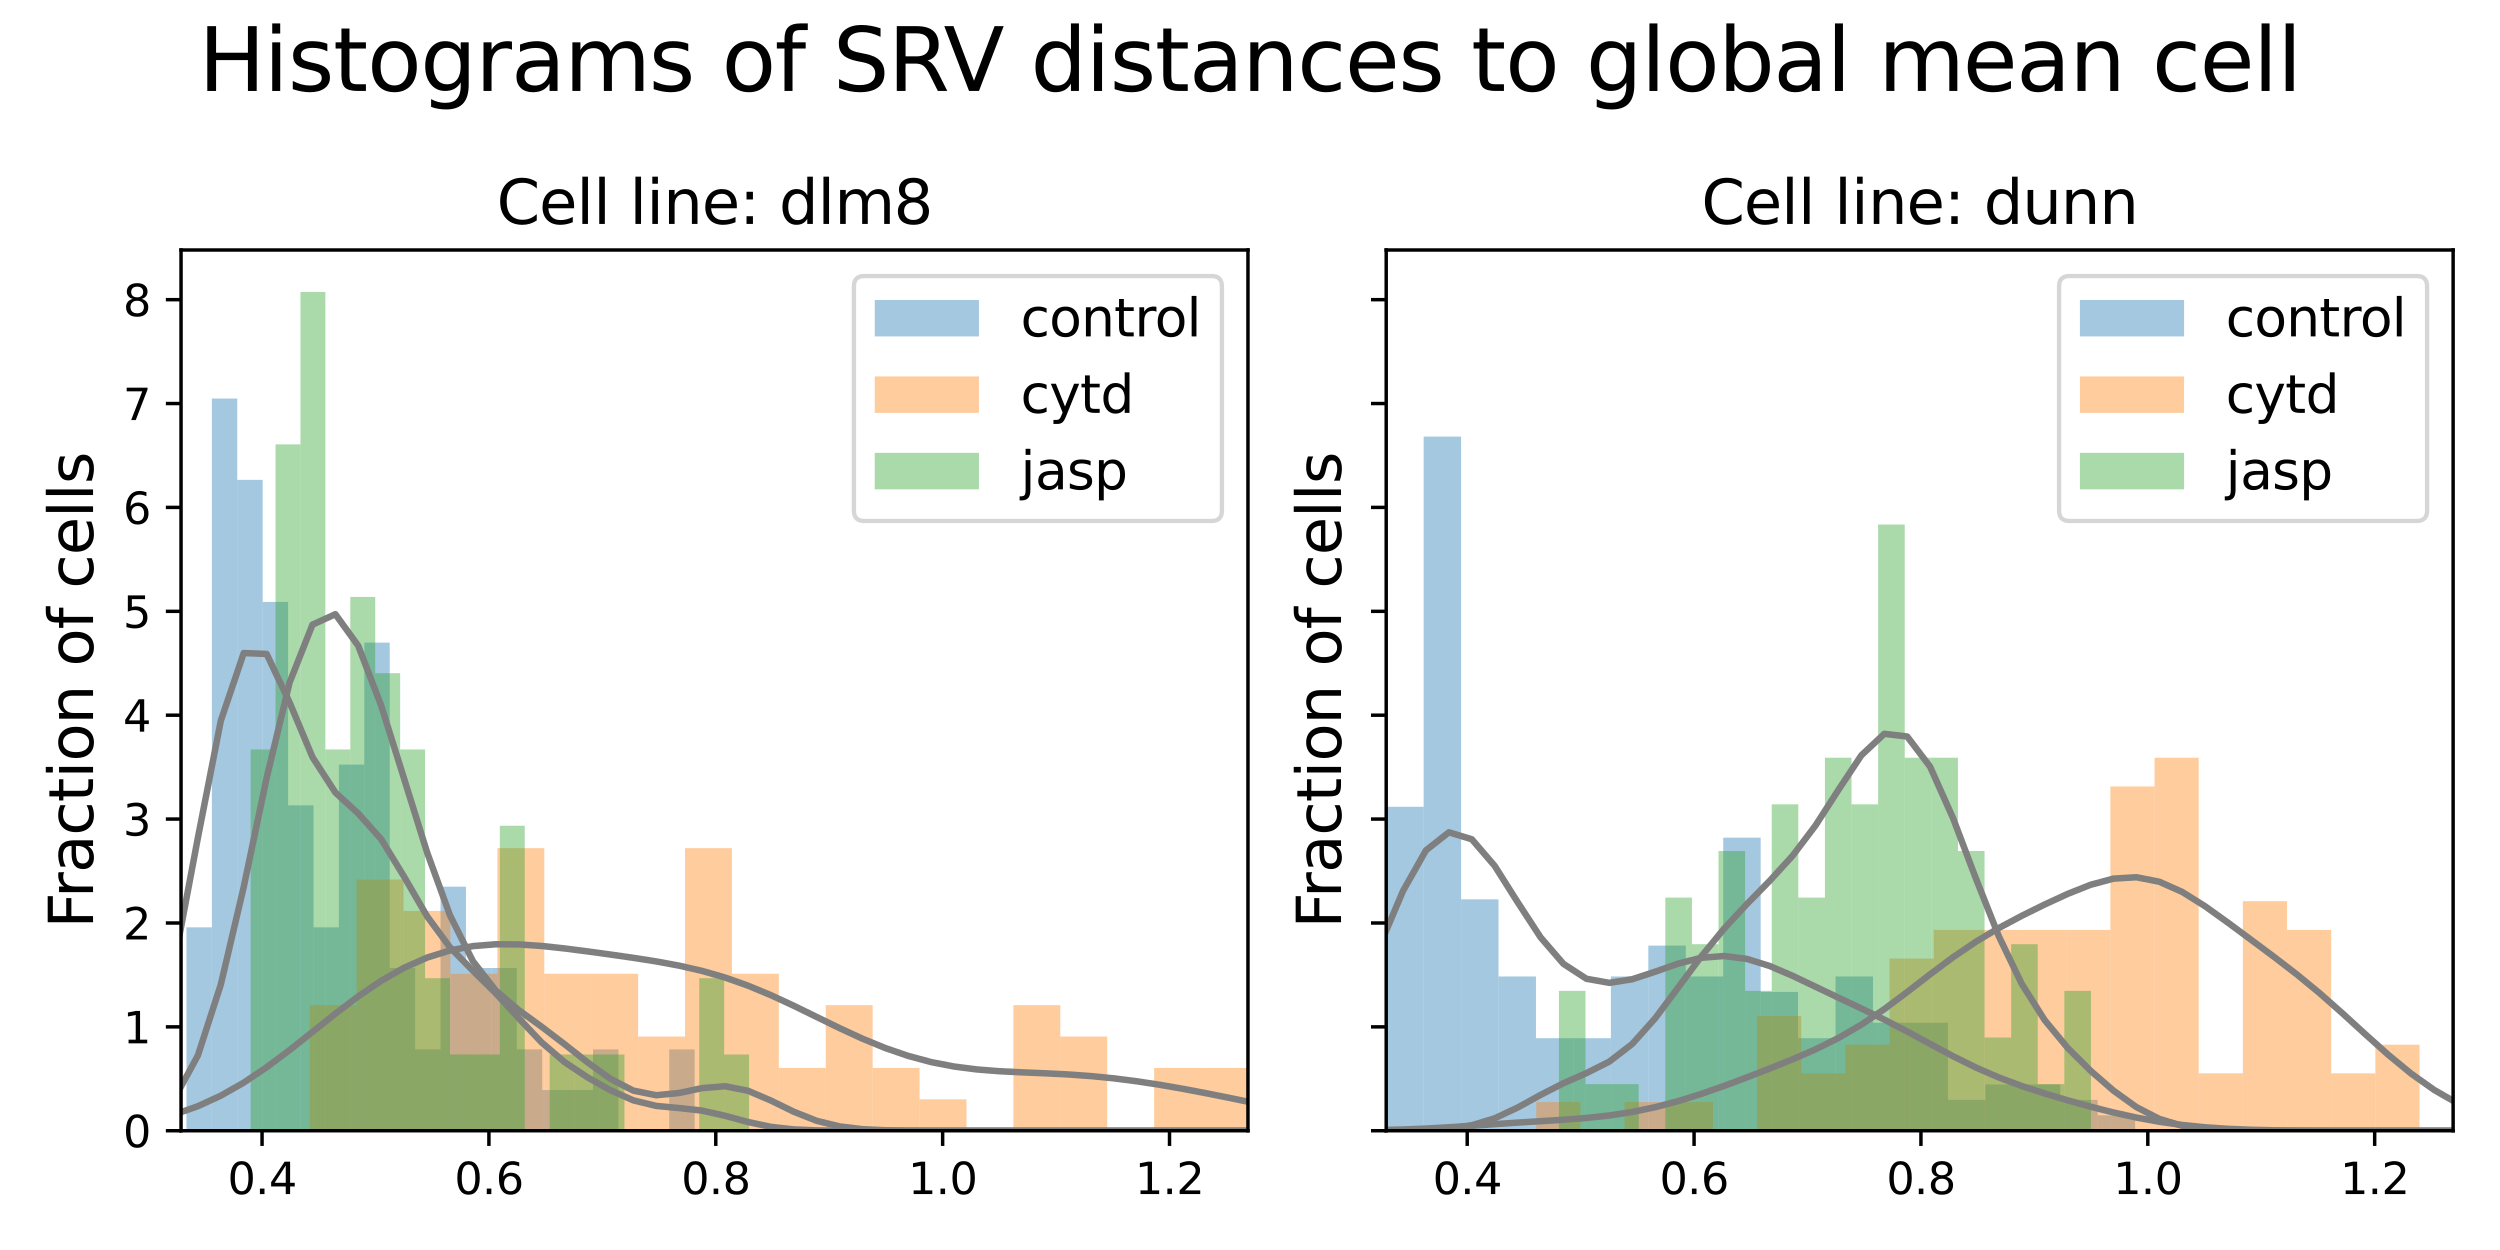 <?xml version="1.0" encoding="utf-8" standalone="no"?>
<!DOCTYPE svg PUBLIC "-//W3C//DTD SVG 1.1//EN"
  "http://www.w3.org/Graphics/SVG/1.1/DTD/svg11.dtd">
<svg xmlns:xlink="http://www.w3.org/1999/xlink" width="576pt" height="288pt" viewBox="0 0 576 288" xmlns="http://www.w3.org/2000/svg" version="1.1">
 <defs>
  <style type="text/css">*{stroke-linejoin: round; stroke-linecap: butt}</style>
 </defs>
 <g id="figure_1">
  <g id="patch_1">
   <path d="M 0 288 
L 576 288 
L 576 0 
L 0 0 
z
" style="fill: #ffffff"/>
  </g>
  <g id="axes_1">
   <g id="patch_2">
    <path d="M 41.712 260.522 
L 287.531 260.522 
L 287.531 57.594 
L 41.712 57.594 
z
" style="fill: #ffffff"/>
   </g>
   <g id="patch_3">
    <path d="M 42.957 260.522 
L 48.811 260.522 
L 48.811 213.66 
L 42.957 213.66 
z
" clip-path="url(#pfd4287f85e)" style="fill: #1f77b4; opacity: 0.4"/>
   </g>
   <g id="patch_4">
    <path d="M 48.811 260.522 
L 54.666 260.522 
L 54.666 91.819 
L 48.811 91.819 
z
" clip-path="url(#pfd4287f85e)" style="fill: #1f77b4; opacity: 0.4"/>
   </g>
   <g id="patch_5">
    <path d="M 54.666 260.522 
L 60.521 260.522 
L 60.521 110.564 
L 54.666 110.564 
z
" clip-path="url(#pfd4287f85e)" style="fill: #1f77b4; opacity: 0.4"/>
   </g>
   <g id="patch_6">
    <path d="M 60.521 260.522 
L 66.375 260.522 
L 66.375 138.681 
L 60.521 138.681 
z
" clip-path="url(#pfd4287f85e)" style="fill: #1f77b4; opacity: 0.4"/>
   </g>
   <g id="patch_7">
    <path d="M 66.375 260.522 
L 72.23 260.522 
L 72.23 185.543 
L 66.375 185.543 
z
" clip-path="url(#pfd4287f85e)" style="fill: #1f77b4; opacity: 0.4"/>
   </g>
   <g id="patch_8">
    <path d="M 72.23 260.522 
L 78.084 260.522 
L 78.084 213.66 
L 72.23 213.66 
z
" clip-path="url(#pfd4287f85e)" style="fill: #1f77b4; opacity: 0.4"/>
   </g>
   <g id="patch_9">
    <path d="M 78.084 260.522 
L 83.939 260.522 
L 83.939 176.17 
L 78.084 176.17 
z
" clip-path="url(#pfd4287f85e)" style="fill: #1f77b4; opacity: 0.4"/>
   </g>
   <g id="patch_10">
    <path d="M 83.939 260.522 
L 89.793 260.522 
L 89.793 148.053 
L 83.939 148.053 
z
" clip-path="url(#pfd4287f85e)" style="fill: #1f77b4; opacity: 0.4"/>
   </g>
   <g id="patch_11">
    <path d="M 89.793 260.522 
L 95.648 260.522 
L 95.648 223.032 
L 89.793 223.032 
z
" clip-path="url(#pfd4287f85e)" style="fill: #1f77b4; opacity: 0.4"/>
   </g>
   <g id="patch_12">
    <path d="M 95.648 260.522 
L 101.503 260.522 
L 101.503 241.777 
L 95.648 241.777 
z
" clip-path="url(#pfd4287f85e)" style="fill: #1f77b4; opacity: 0.4"/>
   </g>
   <g id="patch_13">
    <path d="M 101.503 260.522 
L 107.357 260.522 
L 107.357 204.288 
L 101.503 204.288 
z
" clip-path="url(#pfd4287f85e)" style="fill: #1f77b4; opacity: 0.4"/>
   </g>
   <g id="patch_14">
    <path d="M 107.357 260.522 
L 113.212 260.522 
L 113.212 223.032 
L 107.357 223.032 
z
" clip-path="url(#pfd4287f85e)" style="fill: #1f77b4; opacity: 0.4"/>
   </g>
   <g id="patch_15">
    <path d="M 113.212 260.522 
L 119.066 260.522 
L 119.066 223.032 
L 113.212 223.032 
z
" clip-path="url(#pfd4287f85e)" style="fill: #1f77b4; opacity: 0.4"/>
   </g>
   <g id="patch_16">
    <path d="M 119.066 260.522 
L 124.921 260.522 
L 124.921 241.777 
L 119.066 241.777 
z
" clip-path="url(#pfd4287f85e)" style="fill: #1f77b4; opacity: 0.4"/>
   </g>
   <g id="patch_17">
    <path d="M 124.921 260.522 
L 130.775 260.522 
L 130.775 251.149 
L 124.921 251.149 
z
" clip-path="url(#pfd4287f85e)" style="fill: #1f77b4; opacity: 0.4"/>
   </g>
   <g id="patch_18">
    <path d="M 130.775 260.522 
L 136.63 260.522 
L 136.63 251.149 
L 130.775 251.149 
z
" clip-path="url(#pfd4287f85e)" style="fill: #1f77b4; opacity: 0.4"/>
   </g>
   <g id="patch_19">
    <path d="M 136.63 260.522 
L 142.485 260.522 
L 142.485 241.777 
L 136.63 241.777 
z
" clip-path="url(#pfd4287f85e)" style="fill: #1f77b4; opacity: 0.4"/>
   </g>
   <g id="patch_20">
    <path d="M 142.485 260.522 
L 148.339 260.522 
L 148.339 260.522 
L 142.485 260.522 
z
" clip-path="url(#pfd4287f85e)" style="fill: #1f77b4; opacity: 0.4"/>
   </g>
   <g id="patch_21">
    <path d="M 148.339 260.522 
L 154.194 260.522 
L 154.194 260.522 
L 148.339 260.522 
z
" clip-path="url(#pfd4287f85e)" style="fill: #1f77b4; opacity: 0.4"/>
   </g>
   <g id="patch_22">
    <path d="M 154.194 260.522 
L 160.048 260.522 
L 160.048 241.777 
L 154.194 241.777 
z
" clip-path="url(#pfd4287f85e)" style="fill: #1f77b4; opacity: 0.4"/>
   </g>
   <g id="patch_23">
    <path d="M 71.359 260.522 
L 82.167 260.522 
L 82.167 231.585 
L 71.359 231.585 
z
" clip-path="url(#pfd4287f85e)" style="fill: #ff7f0e; opacity: 0.4"/>
   </g>
   <g id="patch_24">
    <path d="M 82.167 260.522 
L 92.976 260.522 
L 92.976 202.648 
L 82.167 202.648 
z
" clip-path="url(#pfd4287f85e)" style="fill: #ff7f0e; opacity: 0.4"/>
   </g>
   <g id="patch_25">
    <path d="M 92.976 260.522 
L 103.785 260.522 
L 103.785 209.883 
L 92.976 209.883 
z
" clip-path="url(#pfd4287f85e)" style="fill: #ff7f0e; opacity: 0.4"/>
   </g>
   <g id="patch_26">
    <path d="M 103.785 260.522 
L 114.593 260.522 
L 114.593 224.351 
L 103.785 224.351 
z
" clip-path="url(#pfd4287f85e)" style="fill: #ff7f0e; opacity: 0.4"/>
   </g>
   <g id="patch_27">
    <path d="M 114.593 260.522 
L 125.402 260.522 
L 125.402 195.414 
L 114.593 195.414 
z
" clip-path="url(#pfd4287f85e)" style="fill: #ff7f0e; opacity: 0.4"/>
   </g>
   <g id="patch_28">
    <path d="M 125.402 260.522 
L 136.211 260.522 
L 136.211 224.351 
L 125.402 224.351 
z
" clip-path="url(#pfd4287f85e)" style="fill: #ff7f0e; opacity: 0.4"/>
   </g>
   <g id="patch_29">
    <path d="M 136.211 260.522 
L 147.019 260.522 
L 147.019 224.351 
L 136.211 224.351 
z
" clip-path="url(#pfd4287f85e)" style="fill: #ff7f0e; opacity: 0.4"/>
   </g>
   <g id="patch_30">
    <path d="M 147.019 260.522 
L 157.828 260.522 
L 157.828 238.819 
L 147.019 238.819 
z
" clip-path="url(#pfd4287f85e)" style="fill: #ff7f0e; opacity: 0.4"/>
   </g>
   <g id="patch_31">
    <path d="M 157.828 260.522 
L 168.636 260.522 
L 168.636 195.414 
L 157.828 195.414 
z
" clip-path="url(#pfd4287f85e)" style="fill: #ff7f0e; opacity: 0.4"/>
   </g>
   <g id="patch_32">
    <path d="M 168.636 260.522 
L 179.445 260.522 
L 179.445 224.351 
L 168.636 224.351 
z
" clip-path="url(#pfd4287f85e)" style="fill: #ff7f0e; opacity: 0.4"/>
   </g>
   <g id="patch_33">
    <path d="M 179.445 260.522 
L 190.254 260.522 
L 190.254 246.053 
L 179.445 246.053 
z
" clip-path="url(#pfd4287f85e)" style="fill: #ff7f0e; opacity: 0.4"/>
   </g>
   <g id="patch_34">
    <path d="M 190.254 260.522 
L 201.062 260.522 
L 201.062 231.585 
L 190.254 231.585 
z
" clip-path="url(#pfd4287f85e)" style="fill: #ff7f0e; opacity: 0.4"/>
   </g>
   <g id="patch_35">
    <path d="M 201.062 260.522 
L 211.871 260.522 
L 211.871 246.053 
L 201.062 246.053 
z
" clip-path="url(#pfd4287f85e)" style="fill: #ff7f0e; opacity: 0.4"/>
   </g>
   <g id="patch_36">
    <path d="M 211.871 260.522 
L 222.68 260.522 
L 222.68 253.288 
L 211.871 253.288 
z
" clip-path="url(#pfd4287f85e)" style="fill: #ff7f0e; opacity: 0.4"/>
   </g>
   <g id="patch_37">
    <path d="M 222.68 260.522 
L 233.488 260.522 
L 233.488 260.522 
L 222.68 260.522 
z
" clip-path="url(#pfd4287f85e)" style="fill: #ff7f0e; opacity: 0.4"/>
   </g>
   <g id="patch_38">
    <path d="M 233.488 260.522 
L 244.297 260.522 
L 244.297 231.585 
L 233.488 231.585 
z
" clip-path="url(#pfd4287f85e)" style="fill: #ff7f0e; opacity: 0.4"/>
   </g>
   <g id="patch_39">
    <path d="M 244.297 260.522 
L 255.105 260.522 
L 255.105 238.819 
L 244.297 238.819 
z
" clip-path="url(#pfd4287f85e)" style="fill: #ff7f0e; opacity: 0.4"/>
   </g>
   <g id="patch_40">
    <path d="M 255.105 260.522 
L 265.914 260.522 
L 265.914 260.522 
L 255.105 260.522 
z
" clip-path="url(#pfd4287f85e)" style="fill: #ff7f0e; opacity: 0.4"/>
   </g>
   <g id="patch_41">
    <path d="M 265.914 260.522 
L 276.723 260.522 
L 276.723 246.053 
L 265.914 246.053 
z
" clip-path="url(#pfd4287f85e)" style="fill: #ff7f0e; opacity: 0.4"/>
   </g>
   <g id="patch_42">
    <path d="M 276.723 260.522 
L 287.531 260.522 
L 287.531 246.053 
L 276.723 246.053 
z
" clip-path="url(#pfd4287f85e)" style="fill: #ff7f0e; opacity: 0.4"/>
   </g>
   <g id="patch_43">
    <path d="M 57.74 260.522 
L 63.483 260.522 
L 63.483 172.674 
L 57.74 172.674 
z
" clip-path="url(#pfd4287f85e)" style="fill: #2ca02c; opacity: 0.4"/>
   </g>
   <g id="patch_44">
    <path d="M 63.483 260.522 
L 69.225 260.522 
L 69.225 102.396 
L 63.483 102.396 
z
" clip-path="url(#pfd4287f85e)" style="fill: #2ca02c; opacity: 0.4"/>
   </g>
   <g id="patch_45">
    <path d="M 69.225 260.522 
L 74.968 260.522 
L 74.968 67.257 
L 69.225 67.257 
z
" clip-path="url(#pfd4287f85e)" style="fill: #2ca02c; opacity: 0.4"/>
   </g>
   <g id="patch_46">
    <path d="M 74.968 260.522 
L 80.71 260.522 
L 80.71 172.674 
L 74.968 172.674 
z
" clip-path="url(#pfd4287f85e)" style="fill: #2ca02c; opacity: 0.4"/>
   </g>
   <g id="patch_47">
    <path d="M 80.71 260.522 
L 86.452 260.522 
L 86.452 137.535 
L 80.71 137.535 
z
" clip-path="url(#pfd4287f85e)" style="fill: #2ca02c; opacity: 0.4"/>
   </g>
   <g id="patch_48">
    <path d="M 86.452 260.522 
L 92.195 260.522 
L 92.195 155.105 
L 86.452 155.105 
z
" clip-path="url(#pfd4287f85e)" style="fill: #2ca02c; opacity: 0.4"/>
   </g>
   <g id="patch_49">
    <path d="M 92.195 260.522 
L 97.937 260.522 
L 97.937 172.674 
L 92.195 172.674 
z
" clip-path="url(#pfd4287f85e)" style="fill: #2ca02c; opacity: 0.4"/>
   </g>
   <g id="patch_50">
    <path d="M 97.937 260.522 
L 103.68 260.522 
L 103.68 225.383 
L 97.937 225.383 
z
" clip-path="url(#pfd4287f85e)" style="fill: #2ca02c; opacity: 0.4"/>
   </g>
   <g id="patch_51">
    <path d="M 103.68 260.522 
L 109.422 260.522 
L 109.422 242.952 
L 103.68 242.952 
z
" clip-path="url(#pfd4287f85e)" style="fill: #2ca02c; opacity: 0.4"/>
   </g>
   <g id="patch_52">
    <path d="M 109.422 260.522 
L 115.165 260.522 
L 115.165 242.952 
L 109.422 242.952 
z
" clip-path="url(#pfd4287f85e)" style="fill: #2ca02c; opacity: 0.4"/>
   </g>
   <g id="patch_53">
    <path d="M 115.165 260.522 
L 120.907 260.522 
L 120.907 190.244 
L 115.165 190.244 
z
" clip-path="url(#pfd4287f85e)" style="fill: #2ca02c; opacity: 0.4"/>
   </g>
   <g id="patch_54">
    <path d="M 120.907 260.522 
L 126.65 260.522 
L 126.65 260.522 
L 120.907 260.522 
z
" clip-path="url(#pfd4287f85e)" style="fill: #2ca02c; opacity: 0.4"/>
   </g>
   <g id="patch_55">
    <path d="M 126.65 260.522 
L 132.392 260.522 
L 132.392 242.952 
L 126.65 242.952 
z
" clip-path="url(#pfd4287f85e)" style="fill: #2ca02c; opacity: 0.4"/>
   </g>
   <g id="patch_56">
    <path d="M 132.392 260.522 
L 138.135 260.522 
L 138.135 242.952 
L 132.392 242.952 
z
" clip-path="url(#pfd4287f85e)" style="fill: #2ca02c; opacity: 0.4"/>
   </g>
   <g id="patch_57">
    <path d="M 138.135 260.522 
L 143.877 260.522 
L 143.877 242.952 
L 138.135 242.952 
z
" clip-path="url(#pfd4287f85e)" style="fill: #2ca02c; opacity: 0.4"/>
   </g>
   <g id="patch_58">
    <path d="M 143.877 260.522 
L 149.62 260.522 
L 149.62 260.522 
L 143.877 260.522 
z
" clip-path="url(#pfd4287f85e)" style="fill: #2ca02c; opacity: 0.4"/>
   </g>
   <g id="patch_59">
    <path d="M 149.62 260.522 
L 155.362 260.522 
L 155.362 260.522 
L 149.62 260.522 
z
" clip-path="url(#pfd4287f85e)" style="fill: #2ca02c; opacity: 0.4"/>
   </g>
   <g id="patch_60">
    <path d="M 155.362 260.522 
L 161.105 260.522 
L 161.105 260.522 
L 155.362 260.522 
z
" clip-path="url(#pfd4287f85e)" style="fill: #2ca02c; opacity: 0.4"/>
   </g>
   <g id="patch_61">
    <path d="M 161.105 260.522 
L 166.847 260.522 
L 166.847 225.383 
L 161.105 225.383 
z
" clip-path="url(#pfd4287f85e)" style="fill: #2ca02c; opacity: 0.4"/>
   </g>
   <g id="patch_62">
    <path d="M 166.847 260.522 
L 172.59 260.522 
L 172.59 242.952 
L 166.847 242.952 
z
" clip-path="url(#pfd4287f85e)" style="fill: #2ca02c; opacity: 0.4"/>
   </g>
   <g id="matplotlib.axis_1">
    <g id="xtick_1">
     <g id="line2d_1">
      <defs>
       <path id="m5fd7191fe7" d="M 0 0 
L 0 3.5 
" style="stroke: #000000; stroke-width: 0.8"/>
      </defs>
      <g>
       <use xlink:href="#m5fd7191fe7" x="60.377" y="260.522" style="stroke: #000000; stroke-width: 0.8"/>
      </g>
     </g>
     <g id="text_1">
      <!-- 0.4 -->
      <g transform="translate(52.425 275.12) scale(0.1 -0.1)">
       <defs>
        <path id="DejaVuSans-30" d="M 2034 4250 
Q 1547 4250 1301 3770 
Q 1056 3291 1056 2328 
Q 1056 1369 1301 889 
Q 1547 409 2034 409 
Q 2525 409 2770 889 
Q 3016 1369 3016 2328 
Q 3016 3291 2770 3770 
Q 2525 4250 2034 4250 
z
M 2034 4750 
Q 2819 4750 3233 4129 
Q 3647 3509 3647 2328 
Q 3647 1150 3233 529 
Q 2819 -91 2034 -91 
Q 1250 -91 836 529 
Q 422 1150 422 2328 
Q 422 3509 836 4129 
Q 1250 4750 2034 4750 
z
" transform="scale(0.016)"/>
        <path id="DejaVuSans-2e" d="M 684 794 
L 1344 794 
L 1344 0 
L 684 0 
L 684 794 
z
" transform="scale(0.016)"/>
        <path id="DejaVuSans-34" d="M 2419 4116 
L 825 1625 
L 2419 1625 
L 2419 4116 
z
M 2253 4666 
L 3047 4666 
L 3047 1625 
L 3713 1625 
L 3713 1100 
L 3047 1100 
L 3047 0 
L 2419 0 
L 2419 1100 
L 313 1100 
L 313 1709 
L 2253 4666 
z
" transform="scale(0.016)"/>
       </defs>
       <use xlink:href="#DejaVuSans-30"/>
       <use xlink:href="#DejaVuSans-2e" x="63.623"/>
       <use xlink:href="#DejaVuSans-34" x="95.41"/>
      </g>
     </g>
    </g>
    <g id="xtick_2">
     <g id="line2d_2">
      <g>
       <use xlink:href="#m5fd7191fe7" x="112.646" y="260.522" style="stroke: #000000; stroke-width: 0.8"/>
      </g>
     </g>
     <g id="text_2">
      <!-- 0.6 -->
      <g transform="translate(104.695 275.12) scale(0.1 -0.1)">
       <defs>
        <path id="DejaVuSans-36" d="M 2113 2584 
Q 1688 2584 1439 2293 
Q 1191 2003 1191 1497 
Q 1191 994 1439 701 
Q 1688 409 2113 409 
Q 2538 409 2786 701 
Q 3034 994 3034 1497 
Q 3034 2003 2786 2293 
Q 2538 2584 2113 2584 
z
M 3366 4563 
L 3366 3988 
Q 3128 4100 2886 4159 
Q 2644 4219 2406 4219 
Q 1781 4219 1451 3797 
Q 1122 3375 1075 2522 
Q 1259 2794 1537 2939 
Q 1816 3084 2150 3084 
Q 2853 3084 3261 2657 
Q 3669 2231 3669 1497 
Q 3669 778 3244 343 
Q 2819 -91 2113 -91 
Q 1303 -91 875 529 
Q 447 1150 447 2328 
Q 447 3434 972 4092 
Q 1497 4750 2381 4750 
Q 2619 4750 2861 4703 
Q 3103 4656 3366 4563 
z
" transform="scale(0.016)"/>
       </defs>
       <use xlink:href="#DejaVuSans-30"/>
       <use xlink:href="#DejaVuSans-2e" x="63.623"/>
       <use xlink:href="#DejaVuSans-36" x="95.41"/>
      </g>
     </g>
    </g>
    <g id="xtick_3">
     <g id="line2d_3">
      <g>
       <use xlink:href="#m5fd7191fe7" x="164.916" y="260.522" style="stroke: #000000; stroke-width: 0.8"/>
      </g>
     </g>
     <g id="text_3">
      <!-- 0.8 -->
      <g transform="translate(156.964 275.12) scale(0.1 -0.1)">
       <defs>
        <path id="DejaVuSans-38" d="M 2034 2216 
Q 1584 2216 1326 1975 
Q 1069 1734 1069 1313 
Q 1069 891 1326 650 
Q 1584 409 2034 409 
Q 2484 409 2743 651 
Q 3003 894 3003 1313 
Q 3003 1734 2745 1975 
Q 2488 2216 2034 2216 
z
M 1403 2484 
Q 997 2584 770 2862 
Q 544 3141 544 3541 
Q 544 4100 942 4425 
Q 1341 4750 2034 4750 
Q 2731 4750 3128 4425 
Q 3525 4100 3525 3541 
Q 3525 3141 3298 2862 
Q 3072 2584 2669 2484 
Q 3125 2378 3379 2068 
Q 3634 1759 3634 1313 
Q 3634 634 3220 271 
Q 2806 -91 2034 -91 
Q 1263 -91 848 271 
Q 434 634 434 1313 
Q 434 1759 690 2068 
Q 947 2378 1403 2484 
z
M 1172 3481 
Q 1172 3119 1398 2916 
Q 1625 2713 2034 2713 
Q 2441 2713 2670 2916 
Q 2900 3119 2900 3481 
Q 2900 3844 2670 4047 
Q 2441 4250 2034 4250 
Q 1625 4250 1398 4047 
Q 1172 3844 1172 3481 
z
" transform="scale(0.016)"/>
       </defs>
       <use xlink:href="#DejaVuSans-30"/>
       <use xlink:href="#DejaVuSans-2e" x="63.623"/>
       <use xlink:href="#DejaVuSans-38" x="95.41"/>
      </g>
     </g>
    </g>
    <g id="xtick_4">
     <g id="line2d_4">
      <g>
       <use xlink:href="#m5fd7191fe7" x="217.185" y="260.522" style="stroke: #000000; stroke-width: 0.8"/>
      </g>
     </g>
     <g id="text_4">
      <!-- 1.0 -->
      <g transform="translate(209.234 275.12) scale(0.1 -0.1)">
       <defs>
        <path id="DejaVuSans-31" d="M 794 531 
L 1825 531 
L 1825 4091 
L 703 3866 
L 703 4441 
L 1819 4666 
L 2450 4666 
L 2450 531 
L 3481 531 
L 3481 0 
L 794 0 
L 794 531 
z
" transform="scale(0.016)"/>
       </defs>
       <use xlink:href="#DejaVuSans-31"/>
       <use xlink:href="#DejaVuSans-2e" x="63.623"/>
       <use xlink:href="#DejaVuSans-30" x="95.41"/>
      </g>
     </g>
    </g>
    <g id="xtick_5">
     <g id="line2d_5">
      <g>
       <use xlink:href="#m5fd7191fe7" x="269.455" y="260.522" style="stroke: #000000; stroke-width: 0.8"/>
      </g>
     </g>
     <g id="text_5">
      <!-- 1.2 -->
      <g transform="translate(261.503 275.12) scale(0.1 -0.1)">
       <defs>
        <path id="DejaVuSans-32" d="M 1228 531 
L 3431 531 
L 3431 0 
L 469 0 
L 469 531 
Q 828 903 1448 1529 
Q 2069 2156 2228 2338 
Q 2531 2678 2651 2914 
Q 2772 3150 2772 3378 
Q 2772 3750 2511 3984 
Q 2250 4219 1831 4219 
Q 1534 4219 1204 4116 
Q 875 4013 500 3803 
L 500 4441 
Q 881 4594 1212 4672 
Q 1544 4750 1819 4750 
Q 2544 4750 2975 4387 
Q 3406 4025 3406 3419 
Q 3406 3131 3298 2873 
Q 3191 2616 2906 2266 
Q 2828 2175 2409 1742 
Q 1991 1309 1228 531 
z
" transform="scale(0.016)"/>
       </defs>
       <use xlink:href="#DejaVuSans-31"/>
       <use xlink:href="#DejaVuSans-2e" x="63.623"/>
       <use xlink:href="#DejaVuSans-32" x="95.41"/>
      </g>
     </g>
    </g>
   </g>
   <g id="matplotlib.axis_2">
    <g id="ytick_1">
     <g id="line2d_6">
      <defs>
       <path id="m47412eb7b0" d="M 0 0 
L -3.5 0 
" style="stroke: #000000; stroke-width: 0.8"/>
      </defs>
      <g>
       <use xlink:href="#m47412eb7b0" x="41.712" y="260.522" style="stroke: #000000; stroke-width: 0.8"/>
      </g>
     </g>
     <g id="text_6">
      <!-- 0 -->
      <g transform="translate(28.349 264.321) scale(0.1 -0.1)">
       <use xlink:href="#DejaVuSans-30"/>
      </g>
     </g>
    </g>
    <g id="ytick_2">
     <g id="line2d_7">
      <g>
       <use xlink:href="#m47412eb7b0" x="41.712" y="236.587" style="stroke: #000000; stroke-width: 0.8"/>
      </g>
     </g>
     <g id="text_7">
      <!-- 1 -->
      <g transform="translate(28.349 240.386) scale(0.1 -0.1)">
       <use xlink:href="#DejaVuSans-31"/>
      </g>
     </g>
    </g>
    <g id="ytick_3">
     <g id="line2d_8">
      <g>
       <use xlink:href="#m47412eb7b0" x="41.712" y="212.652" style="stroke: #000000; stroke-width: 0.8"/>
      </g>
     </g>
     <g id="text_8">
      <!-- 2 -->
      <g transform="translate(28.349 216.451) scale(0.1 -0.1)">
       <use xlink:href="#DejaVuSans-32"/>
      </g>
     </g>
    </g>
    <g id="ytick_4">
     <g id="line2d_9">
      <g>
       <use xlink:href="#m47412eb7b0" x="41.712" y="188.717" style="stroke: #000000; stroke-width: 0.8"/>
      </g>
     </g>
     <g id="text_9">
      <!-- 3 -->
      <g transform="translate(28.349 192.516) scale(0.1 -0.1)">
       <defs>
        <path id="DejaVuSans-33" d="M 2597 2516 
Q 3050 2419 3304 2112 
Q 3559 1806 3559 1356 
Q 3559 666 3084 287 
Q 2609 -91 1734 -91 
Q 1441 -91 1130 -33 
Q 819 25 488 141 
L 488 750 
Q 750 597 1062 519 
Q 1375 441 1716 441 
Q 2309 441 2620 675 
Q 2931 909 2931 1356 
Q 2931 1769 2642 2001 
Q 2353 2234 1838 2234 
L 1294 2234 
L 1294 2753 
L 1863 2753 
Q 2328 2753 2575 2939 
Q 2822 3125 2822 3475 
Q 2822 3834 2567 4026 
Q 2313 4219 1838 4219 
Q 1578 4219 1281 4162 
Q 984 4106 628 3988 
L 628 4550 
Q 988 4650 1302 4700 
Q 1616 4750 1894 4750 
Q 2613 4750 3031 4423 
Q 3450 4097 3450 3541 
Q 3450 3153 3228 2886 
Q 3006 2619 2597 2516 
z
" transform="scale(0.016)"/>
       </defs>
       <use xlink:href="#DejaVuSans-33"/>
      </g>
     </g>
    </g>
    <g id="ytick_5">
     <g id="line2d_10">
      <g>
       <use xlink:href="#m47412eb7b0" x="41.712" y="164.782" style="stroke: #000000; stroke-width: 0.8"/>
      </g>
     </g>
     <g id="text_10">
      <!-- 4 -->
      <g transform="translate(28.349 168.581) scale(0.1 -0.1)">
       <use xlink:href="#DejaVuSans-34"/>
      </g>
     </g>
    </g>
    <g id="ytick_6">
     <g id="line2d_11">
      <g>
       <use xlink:href="#m47412eb7b0" x="41.712" y="140.847" style="stroke: #000000; stroke-width: 0.8"/>
      </g>
     </g>
     <g id="text_11">
      <!-- 5 -->
      <g transform="translate(28.349 144.647) scale(0.1 -0.1)">
       <defs>
        <path id="DejaVuSans-35" d="M 691 4666 
L 3169 4666 
L 3169 4134 
L 1269 4134 
L 1269 2991 
Q 1406 3038 1543 3061 
Q 1681 3084 1819 3084 
Q 2600 3084 3056 2656 
Q 3513 2228 3513 1497 
Q 3513 744 3044 326 
Q 2575 -91 1722 -91 
Q 1428 -91 1123 -41 
Q 819 9 494 109 
L 494 744 
Q 775 591 1075 516 
Q 1375 441 1709 441 
Q 2250 441 2565 725 
Q 2881 1009 2881 1497 
Q 2881 1984 2565 2268 
Q 2250 2553 1709 2553 
Q 1456 2553 1204 2497 
Q 953 2441 691 2322 
L 691 4666 
z
" transform="scale(0.016)"/>
       </defs>
       <use xlink:href="#DejaVuSans-35"/>
      </g>
     </g>
    </g>
    <g id="ytick_7">
     <g id="line2d_12">
      <g>
       <use xlink:href="#m47412eb7b0" x="41.712" y="116.912" style="stroke: #000000; stroke-width: 0.8"/>
      </g>
     </g>
     <g id="text_12">
      <!-- 6 -->
      <g transform="translate(28.349 120.712) scale(0.1 -0.1)">
       <use xlink:href="#DejaVuSans-36"/>
      </g>
     </g>
    </g>
    <g id="ytick_8">
     <g id="line2d_13">
      <g>
       <use xlink:href="#m47412eb7b0" x="41.712" y="92.978" style="stroke: #000000; stroke-width: 0.8"/>
      </g>
     </g>
     <g id="text_13">
      <!-- 7 -->
      <g transform="translate(28.349 96.777) scale(0.1 -0.1)">
       <defs>
        <path id="DejaVuSans-37" d="M 525 4666 
L 3525 4666 
L 3525 4397 
L 1831 0 
L 1172 0 
L 2766 4134 
L 525 4134 
L 525 4666 
z
" transform="scale(0.016)"/>
       </defs>
       <use xlink:href="#DejaVuSans-37"/>
      </g>
     </g>
    </g>
    <g id="ytick_9">
     <g id="line2d_14">
      <g>
       <use xlink:href="#m47412eb7b0" x="41.712" y="69.043" style="stroke: #000000; stroke-width: 0.8"/>
      </g>
     </g>
     <g id="text_14">
      <!-- 8 -->
      <g transform="translate(28.349 72.842) scale(0.1 -0.1)">
       <use xlink:href="#DejaVuSans-38"/>
      </g>
     </g>
    </g>
    <g id="text_15">
     <!-- Fraction of cells -->
     <g transform="translate(21.438 213.89) rotate(-90) scale(0.14 -0.14)">
      <defs>
       <path id="DejaVuSans-46" d="M 628 4666 
L 3309 4666 
L 3309 4134 
L 1259 4134 
L 1259 2759 
L 3109 2759 
L 3109 2228 
L 1259 2228 
L 1259 0 
L 628 0 
L 628 4666 
z
" transform="scale(0.016)"/>
       <path id="DejaVuSans-72" d="M 2631 2963 
Q 2534 3019 2420 3045 
Q 2306 3072 2169 3072 
Q 1681 3072 1420 2755 
Q 1159 2438 1159 1844 
L 1159 0 
L 581 0 
L 581 3500 
L 1159 3500 
L 1159 2956 
Q 1341 3275 1631 3429 
Q 1922 3584 2338 3584 
Q 2397 3584 2469 3576 
Q 2541 3569 2628 3553 
L 2631 2963 
z
" transform="scale(0.016)"/>
       <path id="DejaVuSans-61" d="M 2194 1759 
Q 1497 1759 1228 1600 
Q 959 1441 959 1056 
Q 959 750 1161 570 
Q 1363 391 1709 391 
Q 2188 391 2477 730 
Q 2766 1069 2766 1631 
L 2766 1759 
L 2194 1759 
z
M 3341 1997 
L 3341 0 
L 2766 0 
L 2766 531 
Q 2569 213 2275 61 
Q 1981 -91 1556 -91 
Q 1019 -91 701 211 
Q 384 513 384 1019 
Q 384 1609 779 1909 
Q 1175 2209 1959 2209 
L 2766 2209 
L 2766 2266 
Q 2766 2663 2505 2880 
Q 2244 3097 1772 3097 
Q 1472 3097 1187 3025 
Q 903 2953 641 2809 
L 641 3341 
Q 956 3463 1253 3523 
Q 1550 3584 1831 3584 
Q 2591 3584 2966 3190 
Q 3341 2797 3341 1997 
z
" transform="scale(0.016)"/>
       <path id="DejaVuSans-63" d="M 3122 3366 
L 3122 2828 
Q 2878 2963 2633 3030 
Q 2388 3097 2138 3097 
Q 1578 3097 1268 2742 
Q 959 2388 959 1747 
Q 959 1106 1268 751 
Q 1578 397 2138 397 
Q 2388 397 2633 464 
Q 2878 531 3122 666 
L 3122 134 
Q 2881 22 2623 -34 
Q 2366 -91 2075 -91 
Q 1284 -91 818 406 
Q 353 903 353 1747 
Q 353 2603 823 3093 
Q 1294 3584 2113 3584 
Q 2378 3584 2631 3529 
Q 2884 3475 3122 3366 
z
" transform="scale(0.016)"/>
       <path id="DejaVuSans-74" d="M 1172 4494 
L 1172 3500 
L 2356 3500 
L 2356 3053 
L 1172 3053 
L 1172 1153 
Q 1172 725 1289 603 
Q 1406 481 1766 481 
L 2356 481 
L 2356 0 
L 1766 0 
Q 1100 0 847 248 
Q 594 497 594 1153 
L 594 3053 
L 172 3053 
L 172 3500 
L 594 3500 
L 594 4494 
L 1172 4494 
z
" transform="scale(0.016)"/>
       <path id="DejaVuSans-69" d="M 603 3500 
L 1178 3500 
L 1178 0 
L 603 0 
L 603 3500 
z
M 603 4863 
L 1178 4863 
L 1178 4134 
L 603 4134 
L 603 4863 
z
" transform="scale(0.016)"/>
       <path id="DejaVuSans-6f" d="M 1959 3097 
Q 1497 3097 1228 2736 
Q 959 2375 959 1747 
Q 959 1119 1226 758 
Q 1494 397 1959 397 
Q 2419 397 2687 759 
Q 2956 1122 2956 1747 
Q 2956 2369 2687 2733 
Q 2419 3097 1959 3097 
z
M 1959 3584 
Q 2709 3584 3137 3096 
Q 3566 2609 3566 1747 
Q 3566 888 3137 398 
Q 2709 -91 1959 -91 
Q 1206 -91 779 398 
Q 353 888 353 1747 
Q 353 2609 779 3096 
Q 1206 3584 1959 3584 
z
" transform="scale(0.016)"/>
       <path id="DejaVuSans-6e" d="M 3513 2113 
L 3513 0 
L 2938 0 
L 2938 2094 
Q 2938 2591 2744 2837 
Q 2550 3084 2163 3084 
Q 1697 3084 1428 2787 
Q 1159 2491 1159 1978 
L 1159 0 
L 581 0 
L 581 3500 
L 1159 3500 
L 1159 2956 
Q 1366 3272 1645 3428 
Q 1925 3584 2291 3584 
Q 2894 3584 3203 3211 
Q 3513 2838 3513 2113 
z
" transform="scale(0.016)"/>
       <path id="DejaVuSans-20" transform="scale(0.016)"/>
       <path id="DejaVuSans-66" d="M 2375 4863 
L 2375 4384 
L 1825 4384 
Q 1516 4384 1395 4259 
Q 1275 4134 1275 3809 
L 1275 3500 
L 2222 3500 
L 2222 3053 
L 1275 3053 
L 1275 0 
L 697 0 
L 697 3053 
L 147 3053 
L 147 3500 
L 697 3500 
L 697 3744 
Q 697 4328 969 4595 
Q 1241 4863 1831 4863 
L 2375 4863 
z
" transform="scale(0.016)"/>
       <path id="DejaVuSans-65" d="M 3597 1894 
L 3597 1613 
L 953 1613 
Q 991 1019 1311 708 
Q 1631 397 2203 397 
Q 2534 397 2845 478 
Q 3156 559 3463 722 
L 3463 178 
Q 3153 47 2828 -22 
Q 2503 -91 2169 -91 
Q 1331 -91 842 396 
Q 353 884 353 1716 
Q 353 2575 817 3079 
Q 1281 3584 2069 3584 
Q 2775 3584 3186 3129 
Q 3597 2675 3597 1894 
z
M 3022 2063 
Q 3016 2534 2758 2815 
Q 2500 3097 2075 3097 
Q 1594 3097 1305 2825 
Q 1016 2553 972 2059 
L 3022 2063 
z
" transform="scale(0.016)"/>
       <path id="DejaVuSans-6c" d="M 603 4863 
L 1178 4863 
L 1178 0 
L 603 0 
L 603 4863 
z
" transform="scale(0.016)"/>
       <path id="DejaVuSans-73" d="M 2834 3397 
L 2834 2853 
Q 2591 2978 2328 3040 
Q 2066 3103 1784 3103 
Q 1356 3103 1142 2972 
Q 928 2841 928 2578 
Q 928 2378 1081 2264 
Q 1234 2150 1697 2047 
L 1894 2003 
Q 2506 1872 2764 1633 
Q 3022 1394 3022 966 
Q 3022 478 2636 193 
Q 2250 -91 1575 -91 
Q 1294 -91 989 -36 
Q 684 19 347 128 
L 347 722 
Q 666 556 975 473 
Q 1284 391 1588 391 
Q 1994 391 2212 530 
Q 2431 669 2431 922 
Q 2431 1156 2273 1281 
Q 2116 1406 1581 1522 
L 1381 1569 
Q 847 1681 609 1914 
Q 372 2147 372 2553 
Q 372 3047 722 3315 
Q 1072 3584 1716 3584 
Q 2034 3584 2315 3537 
Q 2597 3491 2834 3397 
z
" transform="scale(0.016)"/>
      </defs>
      <use xlink:href="#DejaVuSans-46"/>
      <use xlink:href="#DejaVuSans-72" x="50.27"/>
      <use xlink:href="#DejaVuSans-61" x="91.383"/>
      <use xlink:href="#DejaVuSans-63" x="152.662"/>
      <use xlink:href="#DejaVuSans-74" x="207.643"/>
      <use xlink:href="#DejaVuSans-69" x="246.852"/>
      <use xlink:href="#DejaVuSans-6f" x="274.635"/>
      <use xlink:href="#DejaVuSans-6e" x="335.816"/>
      <use xlink:href="#DejaVuSans-20" x="399.195"/>
      <use xlink:href="#DejaVuSans-6f" x="430.982"/>
      <use xlink:href="#DejaVuSans-66" x="492.164"/>
      <use xlink:href="#DejaVuSans-20" x="527.369"/>
      <use xlink:href="#DejaVuSans-63" x="559.156"/>
      <use xlink:href="#DejaVuSans-65" x="614.137"/>
      <use xlink:href="#DejaVuSans-6c" x="675.66"/>
      <use xlink:href="#DejaVuSans-6c" x="703.443"/>
      <use xlink:href="#DejaVuSans-73" x="731.227"/>
     </g>
    </g>
   </g>
   <g id="line2d_15">
    <path d="M -1 260.521 
L 3.355 260.52 
L 8.635 260.507 
L 13.915 260.421 
L 19.195 259.995 
L 24.474 258.348 
L 29.754 253.385 
L 35.034 241.797 
L 40.314 221.023 
L 45.593 193.027 
L 50.873 166.075 
L 56.153 150.464 
L 61.433 150.67 
L 66.712 161.823 
L 71.992 174.447 
L 77.272 182.606 
L 82.552 187.448 
L 87.831 193.365 
L 93.111 201.997 
L 98.391 211.101 
L 103.671 218.268 
L 108.95 223.65 
L 114.23 228.853 
L 119.51 234.601 
L 124.79 240.174 
L 130.069 244.699 
L 135.349 248.219 
L 140.629 251.19 
L 145.909 253.519 
L 151.188 254.802 
L 156.468 255.296 
L 161.748 255.884 
L 167.028 257.067 
L 172.307 258.505 
L 177.587 259.622 
L 182.867 260.217 
L 188.147 260.444 
L 193.426 260.507 
L 198.706 260.52 
L 203.986 260.522 
L 209.266 260.522 
L 214.545 260.522 
L 219.825 260.522 
L 225.105 260.522 
L 230.385 260.522 
L 235.664 260.522 
L 240.944 260.522 
L 246.224 260.522 
L 251.504 260.522 
L 256.783 260.522 
L 262.063 260.522 
L 267.343 260.522 
L 272.623 260.522 
L 277.902 260.522 
L 283.182 260.522 
L 288.462 260.522 
L 293.742 260.522 
L 299.021 260.522 
L 304.301 260.522 
L 309.581 260.522 
L 314.861 260.522 
L 320.14 260.522 
L 325.42 260.522 
L 330.7 260.522 
L 335.98 260.522 
L 341.259 260.522 
L 346.539 260.522 
L 351.819 260.522 
L 357.099 260.522 
L 362.378 260.522 
L 367.658 260.522 
L 372.938 260.522 
L 378.218 260.522 
L 383.497 260.522 
L 388.777 260.522 
L 394.057 260.522 
L 399.337 260.522 
L 404.616 260.522 
L 409.896 260.522 
L 415.176 260.522 
L 420.456 260.522 
L 425.735 260.522 
L 431.015 260.522 
L 436.295 260.522 
L 441.575 260.522 
L 446.854 260.522 
L 452.134 260.522 
L 457.414 260.522 
L 462.694 260.522 
L 467.973 260.522 
L 473.253 260.522 
L 478.533 260.522 
" clip-path="url(#pfd4287f85e)" style="fill: none; stroke: #7f7f7f; stroke-width: 1.5; stroke-linecap: square"/>
   </g>
   <g id="line2d_16">
    <path d="M -1 260.484 
L 3.355 260.454 
L 8.635 260.384 
L 13.915 260.254 
L 19.195 260.024 
L 24.474 259.637 
L 29.754 259.02 
L 35.034 258.082 
L 40.314 256.728 
L 45.593 254.87 
L 50.873 252.445 
L 56.153 249.439 
L 61.433 245.901 
L 66.712 241.947 
L 71.992 237.757 
L 77.272 233.548 
L 82.552 229.551 
L 87.831 225.972 
L 93.111 222.968 
L 98.391 220.63 
L 103.671 218.981 
L 108.95 217.985 
L 114.23 217.559 
L 119.51 217.59 
L 124.79 217.951 
L 130.069 218.521 
L 135.349 219.2 
L 140.629 219.925 
L 145.909 220.683 
L 151.188 221.511 
L 156.468 222.485 
L 161.748 223.694 
L 167.028 225.214 
L 172.307 227.081 
L 177.587 229.276 
L 182.867 231.722 
L 188.147 234.303 
L 193.426 236.878 
L 198.706 239.309 
L 203.986 241.475 
L 209.266 243.289 
L 214.545 244.706 
L 219.825 245.729 
L 225.105 246.405 
L 230.385 246.819 
L 235.664 247.078 
L 240.944 247.294 
L 246.224 247.56 
L 251.504 247.942 
L 256.783 248.471 
L 262.063 249.149 
L 267.343 249.961 
L 272.623 250.881 
L 277.902 251.883 
L 283.182 252.94 
L 288.462 254.025 
L 293.742 255.103 
L 299.021 256.14 
L 304.301 257.097 
L 309.581 257.943 
L 314.861 258.656 
L 320.14 259.227 
L 325.42 259.662 
L 330.7 259.976 
L 335.98 260.191 
L 341.259 260.33 
L 346.539 260.416 
L 351.819 260.466 
L 357.099 260.494 
L 362.378 260.509 
L 367.658 260.516 
L 372.938 260.519 
L 378.218 260.521 
L 383.497 260.521 
L 388.777 260.522 
L 394.057 260.522 
L 399.337 260.522 
L 404.616 260.522 
L 409.896 260.522 
L 415.176 260.522 
L 420.456 260.522 
L 425.735 260.522 
L 431.015 260.522 
L 436.295 260.522 
L 441.575 260.522 
L 446.854 260.522 
L 452.134 260.522 
L 457.414 260.522 
L 462.694 260.522 
L 467.973 260.522 
L 473.253 260.522 
L 478.533 260.522 
" clip-path="url(#pfd4287f85e)" style="fill: none; stroke: #7f7f7f; stroke-width: 1.5; stroke-linecap: square"/>
   </g>
   <g id="line2d_17">
    <path d="M -1 260.522 
L 3.355 260.522 
L 8.635 260.521 
L 13.915 260.513 
L 19.195 260.474 
L 24.474 260.297 
L 29.754 259.649 
L 35.034 257.706 
L 40.314 252.913 
L 45.593 243.172 
L 50.873 226.845 
L 56.153 204.359 
L 61.433 179.238 
L 66.712 157.284 
L 71.992 143.918 
L 77.272 141.513 
L 82.552 148.822 
L 87.831 162.599 
L 93.111 179.436 
L 98.391 196.365 
L 103.671 210.876 
L 108.95 221.449 
L 114.23 228.23 
L 119.51 232.723 
L 124.79 236.564 
L 130.069 240.582 
L 135.349 244.751 
L 140.629 248.556 
L 145.909 251.275 
L 151.188 252.338 
L 156.468 251.829 
L 161.748 250.7 
L 167.028 250.267 
L 172.307 251.3 
L 177.587 253.556 
L 182.867 256.136 
L 188.147 258.227 
L 193.426 259.525 
L 198.706 260.164 
L 203.986 260.416 
L 209.266 260.496 
L 214.545 260.517 
L 219.825 260.521 
L 225.105 260.522 
L 230.385 260.522 
L 235.664 260.522 
L 240.944 260.522 
L 246.224 260.522 
L 251.504 260.522 
L 256.783 260.522 
L 262.063 260.522 
L 267.343 260.522 
L 272.623 260.522 
L 277.902 260.522 
L 283.182 260.522 
L 288.462 260.522 
L 293.742 260.522 
L 299.021 260.522 
L 304.301 260.522 
L 309.581 260.522 
L 314.861 260.522 
L 320.14 260.522 
L 325.42 260.522 
L 330.7 260.522 
L 335.98 260.522 
L 341.259 260.522 
L 346.539 260.522 
L 351.819 260.522 
L 357.099 260.522 
L 362.378 260.522 
L 367.658 260.522 
L 372.938 260.522 
L 378.218 260.522 
L 383.497 260.522 
L 388.777 260.522 
L 394.057 260.522 
L 399.337 260.522 
L 404.616 260.522 
L 409.896 260.522 
L 415.176 260.522 
L 420.456 260.522 
L 425.735 260.522 
L 431.015 260.522 
L 436.295 260.522 
L 441.575 260.522 
L 446.854 260.522 
L 452.134 260.522 
L 457.414 260.522 
L 462.694 260.522 
L 467.973 260.522 
L 473.253 260.522 
L 478.533 260.522 
" clip-path="url(#pfd4287f85e)" style="fill: none; stroke: #7f7f7f; stroke-width: 1.5; stroke-linecap: square"/>
   </g>
   <g id="patch_63">
    <path d="M 41.712 260.522 
L 41.712 57.594 
" style="fill: none; stroke: #000000; stroke-width: 0.8; stroke-linejoin: miter; stroke-linecap: square"/>
   </g>
   <g id="patch_64">
    <path d="M 287.531 260.522 
L 287.531 57.594 
" style="fill: none; stroke: #000000; stroke-width: 0.8; stroke-linejoin: miter; stroke-linecap: square"/>
   </g>
   <g id="patch_65">
    <path d="M 41.712 260.522 
L 287.531 260.522 
" style="fill: none; stroke: #000000; stroke-width: 0.8; stroke-linejoin: miter; stroke-linecap: square"/>
   </g>
   <g id="patch_66">
    <path d="M 41.712 57.594 
L 287.531 57.594 
" style="fill: none; stroke: #000000; stroke-width: 0.8; stroke-linejoin: miter; stroke-linecap: square"/>
   </g>
   <g id="text_16">
    <!-- Cell line: dlm8 -->
    <g transform="translate(114.436 51.594) scale(0.14 -0.14)">
     <defs>
      <path id="DejaVuSans-43" d="M 4122 4306 
L 4122 3641 
Q 3803 3938 3442 4084 
Q 3081 4231 2675 4231 
Q 1875 4231 1450 3742 
Q 1025 3253 1025 2328 
Q 1025 1406 1450 917 
Q 1875 428 2675 428 
Q 3081 428 3442 575 
Q 3803 722 4122 1019 
L 4122 359 
Q 3791 134 3420 21 
Q 3050 -91 2638 -91 
Q 1578 -91 968 557 
Q 359 1206 359 2328 
Q 359 3453 968 4101 
Q 1578 4750 2638 4750 
Q 3056 4750 3426 4639 
Q 3797 4528 4122 4306 
z
" transform="scale(0.016)"/>
      <path id="DejaVuSans-3a" d="M 750 794 
L 1409 794 
L 1409 0 
L 750 0 
L 750 794 
z
M 750 3309 
L 1409 3309 
L 1409 2516 
L 750 2516 
L 750 3309 
z
" transform="scale(0.016)"/>
      <path id="DejaVuSans-64" d="M 2906 2969 
L 2906 4863 
L 3481 4863 
L 3481 0 
L 2906 0 
L 2906 525 
Q 2725 213 2448 61 
Q 2172 -91 1784 -91 
Q 1150 -91 751 415 
Q 353 922 353 1747 
Q 353 2572 751 3078 
Q 1150 3584 1784 3584 
Q 2172 3584 2448 3432 
Q 2725 3281 2906 2969 
z
M 947 1747 
Q 947 1113 1208 752 
Q 1469 391 1925 391 
Q 2381 391 2643 752 
Q 2906 1113 2906 1747 
Q 2906 2381 2643 2742 
Q 2381 3103 1925 3103 
Q 1469 3103 1208 2742 
Q 947 2381 947 1747 
z
" transform="scale(0.016)"/>
      <path id="DejaVuSans-6d" d="M 3328 2828 
Q 3544 3216 3844 3400 
Q 4144 3584 4550 3584 
Q 5097 3584 5394 3201 
Q 5691 2819 5691 2113 
L 5691 0 
L 5113 0 
L 5113 2094 
Q 5113 2597 4934 2840 
Q 4756 3084 4391 3084 
Q 3944 3084 3684 2787 
Q 3425 2491 3425 1978 
L 3425 0 
L 2847 0 
L 2847 2094 
Q 2847 2600 2669 2842 
Q 2491 3084 2119 3084 
Q 1678 3084 1418 2786 
Q 1159 2488 1159 1978 
L 1159 0 
L 581 0 
L 581 3500 
L 1159 3500 
L 1159 2956 
Q 1356 3278 1631 3431 
Q 1906 3584 2284 3584 
Q 2666 3584 2933 3390 
Q 3200 3197 3328 2828 
z
" transform="scale(0.016)"/>
     </defs>
     <use xlink:href="#DejaVuSans-43"/>
     <use xlink:href="#DejaVuSans-65" x="69.824"/>
     <use xlink:href="#DejaVuSans-6c" x="131.348"/>
     <use xlink:href="#DejaVuSans-6c" x="159.131"/>
     <use xlink:href="#DejaVuSans-20" x="186.914"/>
     <use xlink:href="#DejaVuSans-6c" x="218.701"/>
     <use xlink:href="#DejaVuSans-69" x="246.484"/>
     <use xlink:href="#DejaVuSans-6e" x="274.268"/>
     <use xlink:href="#DejaVuSans-65" x="337.646"/>
     <use xlink:href="#DejaVuSans-3a" x="399.17"/>
     <use xlink:href="#DejaVuSans-20" x="432.861"/>
     <use xlink:href="#DejaVuSans-64" x="464.648"/>
     <use xlink:href="#DejaVuSans-6c" x="528.125"/>
     <use xlink:href="#DejaVuSans-6d" x="555.908"/>
     <use xlink:href="#DejaVuSans-38" x="653.32"/>
    </g>
   </g>
   <g id="legend_1">
    <g id="patch_67">
     <path d="M 199.142 120.035 
L 279.131 120.035 
Q 281.531 120.035 281.531 117.635 
L 281.531 65.994 
Q 281.531 63.594 279.131 63.594 
L 199.142 63.594 
Q 196.742 63.594 196.742 65.994 
L 196.742 117.635 
Q 196.742 120.035 199.142 120.035 
z
" style="fill: #ffffff; opacity: 0.8; stroke: #cccccc; stroke-linejoin: miter"/>
    </g>
    <g id="patch_68">
     <path d="M 201.542 77.512 
L 225.542 77.512 
L 225.542 69.112 
L 201.542 69.112 
z
" style="fill: #1f77b4; opacity: 0.4"/>
    </g>
    <g id="text_17">
     <!-- control -->
     <g transform="translate(235.142 77.512) scale(0.12 -0.12)">
      <use xlink:href="#DejaVuSans-63"/>
      <use xlink:href="#DejaVuSans-6f" x="54.98"/>
      <use xlink:href="#DejaVuSans-6e" x="116.162"/>
      <use xlink:href="#DejaVuSans-74" x="179.541"/>
      <use xlink:href="#DejaVuSans-72" x="218.75"/>
      <use xlink:href="#DejaVuSans-6f" x="257.613"/>
      <use xlink:href="#DejaVuSans-6c" x="318.795"/>
     </g>
    </g>
    <g id="patch_69">
     <path d="M 201.542 95.126 
L 225.542 95.126 
L 225.542 86.726 
L 201.542 86.726 
z
" style="fill: #ff7f0e; opacity: 0.4"/>
    </g>
    <g id="text_18">
     <!-- cytd -->
     <g transform="translate(235.142 95.126) scale(0.12 -0.12)">
      <defs>
       <path id="DejaVuSans-79" d="M 2059 -325 
Q 1816 -950 1584 -1140 
Q 1353 -1331 966 -1331 
L 506 -1331 
L 506 -850 
L 844 -850 
Q 1081 -850 1212 -737 
Q 1344 -625 1503 -206 
L 1606 56 
L 191 3500 
L 800 3500 
L 1894 763 
L 2988 3500 
L 3597 3500 
L 2059 -325 
z
" transform="scale(0.016)"/>
      </defs>
      <use xlink:href="#DejaVuSans-63"/>
      <use xlink:href="#DejaVuSans-79" x="54.98"/>
      <use xlink:href="#DejaVuSans-74" x="114.16"/>
      <use xlink:href="#DejaVuSans-64" x="153.369"/>
     </g>
    </g>
    <g id="patch_70">
     <path d="M 201.542 112.74 
L 225.542 112.74 
L 225.542 104.34 
L 201.542 104.34 
z
" style="fill: #2ca02c; opacity: 0.4"/>
    </g>
    <g id="text_19">
     <!-- jasp -->
     <g transform="translate(235.142 112.74) scale(0.12 -0.12)">
      <defs>
       <path id="DejaVuSans-6a" d="M 603 3500 
L 1178 3500 
L 1178 -63 
Q 1178 -731 923 -1031 
Q 669 -1331 103 -1331 
L -116 -1331 
L -116 -844 
L 38 -844 
Q 366 -844 484 -692 
Q 603 -541 603 -63 
L 603 3500 
z
M 603 4863 
L 1178 4863 
L 1178 4134 
L 603 4134 
L 603 4863 
z
" transform="scale(0.016)"/>
       <path id="DejaVuSans-70" d="M 1159 525 
L 1159 -1331 
L 581 -1331 
L 581 3500 
L 1159 3500 
L 1159 2969 
Q 1341 3281 1617 3432 
Q 1894 3584 2278 3584 
Q 2916 3584 3314 3078 
Q 3713 2572 3713 1747 
Q 3713 922 3314 415 
Q 2916 -91 2278 -91 
Q 1894 -91 1617 61 
Q 1341 213 1159 525 
z
M 3116 1747 
Q 3116 2381 2855 2742 
Q 2594 3103 2138 3103 
Q 1681 3103 1420 2742 
Q 1159 2381 1159 1747 
Q 1159 1113 1420 752 
Q 1681 391 2138 391 
Q 2594 391 2855 752 
Q 3116 1113 3116 1747 
z
" transform="scale(0.016)"/>
      </defs>
      <use xlink:href="#DejaVuSans-6a"/>
      <use xlink:href="#DejaVuSans-61" x="27.783"/>
      <use xlink:href="#DejaVuSans-73" x="89.062"/>
      <use xlink:href="#DejaVuSans-70" x="141.162"/>
     </g>
    </g>
   </g>
  </g>
  <g id="axes_2">
   <g id="patch_71">
    <path d="M 319.381 260.522 
L 565.2 260.522 
L 565.2 57.594 
L 319.381 57.594 
z
" style="fill: #ffffff"/>
   </g>
   <g id="patch_72">
    <path d="M 319.381 260.522 
L 328.008 260.522 
L 328.008 185.886 
L 319.381 185.886 
z
" clip-path="url(#p8c2221b3ed)" style="fill: #1f77b4; opacity: 0.4"/>
   </g>
   <g id="patch_73">
    <path d="M 328.008 260.522 
L 336.636 260.522 
L 336.636 100.588 
L 328.008 100.588 
z
" clip-path="url(#p8c2221b3ed)" style="fill: #1f77b4; opacity: 0.4"/>
   </g>
   <g id="patch_74">
    <path d="M 336.636 260.522 
L 345.264 260.522 
L 345.264 207.211 
L 336.636 207.211 
z
" clip-path="url(#p8c2221b3ed)" style="fill: #1f77b4; opacity: 0.4"/>
   </g>
   <g id="patch_75">
    <path d="M 345.264 260.522 
L 353.891 260.522 
L 353.891 224.981 
L 345.264 224.981 
z
" clip-path="url(#p8c2221b3ed)" style="fill: #1f77b4; opacity: 0.4"/>
   </g>
   <g id="patch_76">
    <path d="M 353.891 260.522 
L 362.519 260.522 
L 362.519 239.197 
L 353.891 239.197 
z
" clip-path="url(#p8c2221b3ed)" style="fill: #1f77b4; opacity: 0.4"/>
   </g>
   <g id="patch_77">
    <path d="M 362.519 260.522 
L 371.147 260.522 
L 371.147 239.197 
L 362.519 239.197 
z
" clip-path="url(#p8c2221b3ed)" style="fill: #1f77b4; opacity: 0.4"/>
   </g>
   <g id="patch_78">
    <path d="M 371.147 260.522 
L 379.774 260.522 
L 379.774 224.981 
L 371.147 224.981 
z
" clip-path="url(#p8c2221b3ed)" style="fill: #1f77b4; opacity: 0.4"/>
   </g>
   <g id="patch_79">
    <path d="M 379.774 260.522 
L 388.402 260.522 
L 388.402 217.873 
L 379.774 217.873 
z
" clip-path="url(#p8c2221b3ed)" style="fill: #1f77b4; opacity: 0.4"/>
   </g>
   <g id="patch_80">
    <path d="M 388.402 260.522 
L 397.03 260.522 
L 397.03 224.981 
L 388.402 224.981 
z
" clip-path="url(#p8c2221b3ed)" style="fill: #1f77b4; opacity: 0.4"/>
   </g>
   <g id="patch_81">
    <path d="M 397.03 260.522 
L 405.657 260.522 
L 405.657 192.994 
L 397.03 192.994 
z
" clip-path="url(#p8c2221b3ed)" style="fill: #1f77b4; opacity: 0.4"/>
   </g>
   <g id="patch_82">
    <path d="M 405.657 260.522 
L 414.285 260.522 
L 414.285 228.535 
L 405.657 228.535 
z
" clip-path="url(#p8c2221b3ed)" style="fill: #1f77b4; opacity: 0.4"/>
   </g>
   <g id="patch_83">
    <path d="M 414.285 260.522 
L 422.913 260.522 
L 422.913 239.197 
L 414.285 239.197 
z
" clip-path="url(#p8c2221b3ed)" style="fill: #1f77b4; opacity: 0.4"/>
   </g>
   <g id="patch_84">
    <path d="M 422.913 260.522 
L 431.54 260.522 
L 431.54 224.981 
L 422.913 224.981 
z
" clip-path="url(#p8c2221b3ed)" style="fill: #1f77b4; opacity: 0.4"/>
   </g>
   <g id="patch_85">
    <path d="M 431.54 260.522 
L 440.168 260.522 
L 440.168 235.643 
L 431.54 235.643 
z
" clip-path="url(#p8c2221b3ed)" style="fill: #1f77b4; opacity: 0.4"/>
   </g>
   <g id="patch_86">
    <path d="M 440.168 260.522 
L 448.796 260.522 
L 448.796 235.643 
L 440.168 235.643 
z
" clip-path="url(#p8c2221b3ed)" style="fill: #1f77b4; opacity: 0.4"/>
   </g>
   <g id="patch_87">
    <path d="M 448.796 260.522 
L 457.423 260.522 
L 457.423 253.414 
L 448.796 253.414 
z
" clip-path="url(#p8c2221b3ed)" style="fill: #1f77b4; opacity: 0.4"/>
   </g>
   <g id="patch_88">
    <path d="M 457.423 260.522 
L 466.051 260.522 
L 466.051 249.86 
L 457.423 249.86 
z
" clip-path="url(#p8c2221b3ed)" style="fill: #1f77b4; opacity: 0.4"/>
   </g>
   <g id="patch_89">
    <path d="M 466.051 260.522 
L 474.679 260.522 
L 474.679 249.86 
L 466.051 249.86 
z
" clip-path="url(#p8c2221b3ed)" style="fill: #1f77b4; opacity: 0.4"/>
   </g>
   <g id="patch_90">
    <path d="M 474.679 260.522 
L 483.306 260.522 
L 483.306 253.414 
L 474.679 253.414 
z
" clip-path="url(#p8c2221b3ed)" style="fill: #1f77b4; opacity: 0.4"/>
   </g>
   <g id="patch_91">
    <path d="M 483.306 260.522 
L 491.934 260.522 
L 491.934 256.968 
L 483.306 256.968 
z
" clip-path="url(#p8c2221b3ed)" style="fill: #1f77b4; opacity: 0.4"/>
   </g>
   <g id="patch_92">
    <path d="M 353.951 260.522 
L 364.126 260.522 
L 364.126 253.912 
L 353.951 253.912 
z
" clip-path="url(#p8c2221b3ed)" style="fill: #ff7f0e; opacity: 0.4"/>
   </g>
   <g id="patch_93">
    <path d="M 364.126 260.522 
L 374.301 260.522 
L 374.301 260.522 
L 364.126 260.522 
z
" clip-path="url(#p8c2221b3ed)" style="fill: #ff7f0e; opacity: 0.4"/>
   </g>
   <g id="patch_94">
    <path d="M 374.301 260.522 
L 384.476 260.522 
L 384.476 253.912 
L 374.301 253.912 
z
" clip-path="url(#p8c2221b3ed)" style="fill: #ff7f0e; opacity: 0.4"/>
   </g>
   <g id="patch_95">
    <path d="M 384.476 260.522 
L 394.652 260.522 
L 394.652 253.912 
L 384.476 253.912 
z
" clip-path="url(#p8c2221b3ed)" style="fill: #ff7f0e; opacity: 0.4"/>
   </g>
   <g id="patch_96">
    <path d="M 394.652 260.522 
L 404.827 260.522 
L 404.827 260.522 
L 394.652 260.522 
z
" clip-path="url(#p8c2221b3ed)" style="fill: #ff7f0e; opacity: 0.4"/>
   </g>
   <g id="patch_97">
    <path d="M 404.827 260.522 
L 415.002 260.522 
L 415.002 234.081 
L 404.827 234.081 
z
" clip-path="url(#p8c2221b3ed)" style="fill: #ff7f0e; opacity: 0.4"/>
   </g>
   <g id="patch_98">
    <path d="M 415.002 260.522 
L 425.178 260.522 
L 425.178 247.301 
L 415.002 247.301 
z
" clip-path="url(#p8c2221b3ed)" style="fill: #ff7f0e; opacity: 0.4"/>
   </g>
   <g id="patch_99">
    <path d="M 425.178 260.522 
L 435.353 260.522 
L 435.353 240.691 
L 425.178 240.691 
z
" clip-path="url(#p8c2221b3ed)" style="fill: #ff7f0e; opacity: 0.4"/>
   </g>
   <g id="patch_100">
    <path d="M 435.353 260.522 
L 445.528 260.522 
L 445.528 220.86 
L 435.353 220.86 
z
" clip-path="url(#p8c2221b3ed)" style="fill: #ff7f0e; opacity: 0.4"/>
   </g>
   <g id="patch_101">
    <path d="M 445.528 260.522 
L 455.704 260.522 
L 455.704 214.25 
L 445.528 214.25 
z
" clip-path="url(#p8c2221b3ed)" style="fill: #ff7f0e; opacity: 0.4"/>
   </g>
   <g id="patch_102">
    <path d="M 455.704 260.522 
L 465.879 260.522 
L 465.879 214.25 
L 455.704 214.25 
z
" clip-path="url(#p8c2221b3ed)" style="fill: #ff7f0e; opacity: 0.4"/>
   </g>
   <g id="patch_103">
    <path d="M 465.879 260.522 
L 476.054 260.522 
L 476.054 214.25 
L 465.879 214.25 
z
" clip-path="url(#p8c2221b3ed)" style="fill: #ff7f0e; opacity: 0.4"/>
   </g>
   <g id="patch_104">
    <path d="M 476.054 260.522 
L 486.23 260.522 
L 486.23 214.25 
L 476.054 214.25 
z
" clip-path="url(#p8c2221b3ed)" style="fill: #ff7f0e; opacity: 0.4"/>
   </g>
   <g id="patch_105">
    <path d="M 486.23 260.522 
L 496.405 260.522 
L 496.405 181.199 
L 486.23 181.199 
z
" clip-path="url(#p8c2221b3ed)" style="fill: #ff7f0e; opacity: 0.4"/>
   </g>
   <g id="patch_106">
    <path d="M 496.405 260.522 
L 506.58 260.522 
L 506.58 174.588 
L 496.405 174.588 
z
" clip-path="url(#p8c2221b3ed)" style="fill: #ff7f0e; opacity: 0.4"/>
   </g>
   <g id="patch_107">
    <path d="M 506.58 260.522 
L 516.756 260.522 
L 516.756 247.301 
L 506.58 247.301 
z
" clip-path="url(#p8c2221b3ed)" style="fill: #ff7f0e; opacity: 0.4"/>
   </g>
   <g id="patch_108">
    <path d="M 516.756 260.522 
L 526.931 260.522 
L 526.931 207.64 
L 516.756 207.64 
z
" clip-path="url(#p8c2221b3ed)" style="fill: #ff7f0e; opacity: 0.4"/>
   </g>
   <g id="patch_109">
    <path d="M 526.931 260.522 
L 537.106 260.522 
L 537.106 214.25 
L 526.931 214.25 
z
" clip-path="url(#p8c2221b3ed)" style="fill: #ff7f0e; opacity: 0.4"/>
   </g>
   <g id="patch_110">
    <path d="M 537.106 260.522 
L 547.282 260.522 
L 547.282 247.301 
L 537.106 247.301 
z
" clip-path="url(#p8c2221b3ed)" style="fill: #ff7f0e; opacity: 0.4"/>
   </g>
   <g id="patch_111">
    <path d="M 547.282 260.522 
L 557.457 260.522 
L 557.457 240.691 
L 547.282 240.691 
z
" clip-path="url(#p8c2221b3ed)" style="fill: #ff7f0e; opacity: 0.4"/>
   </g>
   <g id="patch_112">
    <path d="M 359.173 260.522 
L 365.302 260.522 
L 365.302 228.292 
L 359.173 228.292 
z
" clip-path="url(#p8c2221b3ed)" style="fill: #2ca02c; opacity: 0.4"/>
   </g>
   <g id="patch_113">
    <path d="M 365.302 260.522 
L 371.431 260.522 
L 371.431 249.779 
L 365.302 249.779 
z
" clip-path="url(#p8c2221b3ed)" style="fill: #2ca02c; opacity: 0.4"/>
   </g>
   <g id="patch_114">
    <path d="M 371.431 260.522 
L 377.56 260.522 
L 377.56 249.779 
L 371.431 249.779 
z
" clip-path="url(#p8c2221b3ed)" style="fill: #2ca02c; opacity: 0.4"/>
   </g>
   <g id="patch_115">
    <path d="M 377.56 260.522 
L 383.689 260.522 
L 383.689 260.522 
L 377.56 260.522 
z
" clip-path="url(#p8c2221b3ed)" style="fill: #2ca02c; opacity: 0.4"/>
   </g>
   <g id="patch_116">
    <path d="M 383.689 260.522 
L 389.818 260.522 
L 389.818 206.806 
L 383.689 206.806 
z
" clip-path="url(#p8c2221b3ed)" style="fill: #2ca02c; opacity: 0.4"/>
   </g>
   <g id="patch_117">
    <path d="M 389.818 260.522 
L 395.947 260.522 
L 395.947 217.549 
L 389.818 217.549 
z
" clip-path="url(#p8c2221b3ed)" style="fill: #2ca02c; opacity: 0.4"/>
   </g>
   <g id="patch_118">
    <path d="M 395.947 260.522 
L 402.076 260.522 
L 402.076 196.063 
L 395.947 196.063 
z
" clip-path="url(#p8c2221b3ed)" style="fill: #2ca02c; opacity: 0.4"/>
   </g>
   <g id="patch_119">
    <path d="M 402.076 260.522 
L 408.205 260.522 
L 408.205 228.292 
L 402.076 228.292 
z
" clip-path="url(#p8c2221b3ed)" style="fill: #2ca02c; opacity: 0.4"/>
   </g>
   <g id="patch_120">
    <path d="M 408.205 260.522 
L 414.335 260.522 
L 414.335 185.319 
L 408.205 185.319 
z
" clip-path="url(#p8c2221b3ed)" style="fill: #2ca02c; opacity: 0.4"/>
   </g>
   <g id="patch_121">
    <path d="M 414.335 260.522 
L 420.464 260.522 
L 420.464 206.806 
L 414.335 206.806 
z
" clip-path="url(#p8c2221b3ed)" style="fill: #2ca02c; opacity: 0.4"/>
   </g>
   <g id="patch_122">
    <path d="M 420.464 260.522 
L 426.593 260.522 
L 426.593 174.576 
L 420.464 174.576 
z
" clip-path="url(#p8c2221b3ed)" style="fill: #2ca02c; opacity: 0.4"/>
   </g>
   <g id="patch_123">
    <path d="M 426.593 260.522 
L 432.722 260.522 
L 432.722 185.319 
L 426.593 185.319 
z
" clip-path="url(#p8c2221b3ed)" style="fill: #2ca02c; opacity: 0.4"/>
   </g>
   <g id="patch_124">
    <path d="M 432.722 260.522 
L 438.851 260.522 
L 438.851 120.86 
L 432.722 120.86 
z
" clip-path="url(#p8c2221b3ed)" style="fill: #2ca02c; opacity: 0.4"/>
   </g>
   <g id="patch_125">
    <path d="M 438.851 260.522 
L 444.98 260.522 
L 444.98 174.576 
L 438.851 174.576 
z
" clip-path="url(#p8c2221b3ed)" style="fill: #2ca02c; opacity: 0.4"/>
   </g>
   <g id="patch_126">
    <path d="M 444.98 260.522 
L 451.109 260.522 
L 451.109 174.576 
L 444.98 174.576 
z
" clip-path="url(#p8c2221b3ed)" style="fill: #2ca02c; opacity: 0.4"/>
   </g>
   <g id="patch_127">
    <path d="M 451.109 260.522 
L 457.238 260.522 
L 457.238 196.063 
L 451.109 196.063 
z
" clip-path="url(#p8c2221b3ed)" style="fill: #2ca02c; opacity: 0.4"/>
   </g>
   <g id="patch_128">
    <path d="M 457.238 260.522 
L 463.367 260.522 
L 463.367 239.035 
L 457.238 239.035 
z
" clip-path="url(#p8c2221b3ed)" style="fill: #2ca02c; opacity: 0.4"/>
   </g>
   <g id="patch_129">
    <path d="M 463.367 260.522 
L 469.496 260.522 
L 469.496 217.549 
L 463.367 217.549 
z
" clip-path="url(#p8c2221b3ed)" style="fill: #2ca02c; opacity: 0.4"/>
   </g>
   <g id="patch_130">
    <path d="M 469.496 260.522 
L 475.625 260.522 
L 475.625 249.779 
L 469.496 249.779 
z
" clip-path="url(#p8c2221b3ed)" style="fill: #2ca02c; opacity: 0.4"/>
   </g>
   <g id="patch_131">
    <path d="M 475.625 260.522 
L 481.754 260.522 
L 481.754 228.292 
L 475.625 228.292 
z
" clip-path="url(#p8c2221b3ed)" style="fill: #2ca02c; opacity: 0.4"/>
   </g>
   <g id="matplotlib.axis_3">
    <g id="xtick_6">
     <g id="line2d_18">
      <g>
       <use xlink:href="#m5fd7191fe7" x="338.045" y="260.522" style="stroke: #000000; stroke-width: 0.8"/>
      </g>
     </g>
     <g id="text_20">
      <!-- 0.4 -->
      <g transform="translate(330.094 275.12) scale(0.1 -0.1)">
       <use xlink:href="#DejaVuSans-30"/>
       <use xlink:href="#DejaVuSans-2e" x="63.623"/>
       <use xlink:href="#DejaVuSans-34" x="95.41"/>
      </g>
     </g>
    </g>
    <g id="xtick_7">
     <g id="line2d_19">
      <g>
       <use xlink:href="#m5fd7191fe7" x="390.315" y="260.522" style="stroke: #000000; stroke-width: 0.8"/>
      </g>
     </g>
     <g id="text_21">
      <!-- 0.6 -->
      <g transform="translate(382.363 275.12) scale(0.1 -0.1)">
       <use xlink:href="#DejaVuSans-30"/>
       <use xlink:href="#DejaVuSans-2e" x="63.623"/>
       <use xlink:href="#DejaVuSans-36" x="95.41"/>
      </g>
     </g>
    </g>
    <g id="xtick_8">
     <g id="line2d_20">
      <g>
       <use xlink:href="#m5fd7191fe7" x="442.584" y="260.522" style="stroke: #000000; stroke-width: 0.8"/>
      </g>
     </g>
     <g id="text_22">
      <!-- 0.8 -->
      <g transform="translate(434.633 275.12) scale(0.1 -0.1)">
       <use xlink:href="#DejaVuSans-30"/>
       <use xlink:href="#DejaVuSans-2e" x="63.623"/>
       <use xlink:href="#DejaVuSans-38" x="95.41"/>
      </g>
     </g>
    </g>
    <g id="xtick_9">
     <g id="line2d_21">
      <g>
       <use xlink:href="#m5fd7191fe7" x="494.854" y="260.522" style="stroke: #000000; stroke-width: 0.8"/>
      </g>
     </g>
     <g id="text_23">
      <!-- 1.0 -->
      <g transform="translate(486.902 275.12) scale(0.1 -0.1)">
       <use xlink:href="#DejaVuSans-31"/>
       <use xlink:href="#DejaVuSans-2e" x="63.623"/>
       <use xlink:href="#DejaVuSans-30" x="95.41"/>
      </g>
     </g>
    </g>
    <g id="xtick_10">
     <g id="line2d_22">
      <g>
       <use xlink:href="#m5fd7191fe7" x="547.124" y="260.522" style="stroke: #000000; stroke-width: 0.8"/>
      </g>
     </g>
     <g id="text_24">
      <!-- 1.2 -->
      <g transform="translate(539.172 275.12) scale(0.1 -0.1)">
       <use xlink:href="#DejaVuSans-31"/>
       <use xlink:href="#DejaVuSans-2e" x="63.623"/>
       <use xlink:href="#DejaVuSans-32" x="95.41"/>
      </g>
     </g>
    </g>
   </g>
   <g id="matplotlib.axis_4">
    <g id="ytick_10">
     <g id="line2d_23">
      <g>
       <use xlink:href="#m47412eb7b0" x="319.381" y="260.522" style="stroke: #000000; stroke-width: 0.8"/>
      </g>
     </g>
    </g>
    <g id="ytick_11">
     <g id="line2d_24">
      <g>
       <use xlink:href="#m47412eb7b0" x="319.381" y="236.587" style="stroke: #000000; stroke-width: 0.8"/>
      </g>
     </g>
    </g>
    <g id="ytick_12">
     <g id="line2d_25">
      <g>
       <use xlink:href="#m47412eb7b0" x="319.381" y="212.652" style="stroke: #000000; stroke-width: 0.8"/>
      </g>
     </g>
    </g>
    <g id="ytick_13">
     <g id="line2d_26">
      <g>
       <use xlink:href="#m47412eb7b0" x="319.381" y="188.717" style="stroke: #000000; stroke-width: 0.8"/>
      </g>
     </g>
    </g>
    <g id="ytick_14">
     <g id="line2d_27">
      <g>
       <use xlink:href="#m47412eb7b0" x="319.381" y="164.782" style="stroke: #000000; stroke-width: 0.8"/>
      </g>
     </g>
    </g>
    <g id="ytick_15">
     <g id="line2d_28">
      <g>
       <use xlink:href="#m47412eb7b0" x="319.381" y="140.847" style="stroke: #000000; stroke-width: 0.8"/>
      </g>
     </g>
    </g>
    <g id="ytick_16">
     <g id="line2d_29">
      <g>
       <use xlink:href="#m47412eb7b0" x="319.381" y="116.912" style="stroke: #000000; stroke-width: 0.8"/>
      </g>
     </g>
    </g>
    <g id="ytick_17">
     <g id="line2d_30">
      <g>
       <use xlink:href="#m47412eb7b0" x="319.381" y="92.978" style="stroke: #000000; stroke-width: 0.8"/>
      </g>
     </g>
    </g>
    <g id="ytick_18">
     <g id="line2d_31">
      <g>
       <use xlink:href="#m47412eb7b0" x="319.381" y="69.043" style="stroke: #000000; stroke-width: 0.8"/>
      </g>
     </g>
    </g>
    <g id="text_25">
     <!-- Fraction of cells -->
     <g transform="translate(308.969 213.89) rotate(-90) scale(0.14 -0.14)">
      <use xlink:href="#DejaVuSans-46"/>
      <use xlink:href="#DejaVuSans-72" x="50.27"/>
      <use xlink:href="#DejaVuSans-61" x="91.383"/>
      <use xlink:href="#DejaVuSans-63" x="152.662"/>
      <use xlink:href="#DejaVuSans-74" x="207.643"/>
      <use xlink:href="#DejaVuSans-69" x="246.852"/>
      <use xlink:href="#DejaVuSans-6f" x="274.635"/>
      <use xlink:href="#DejaVuSans-6e" x="335.816"/>
      <use xlink:href="#DejaVuSans-20" x="399.195"/>
      <use xlink:href="#DejaVuSans-6f" x="430.982"/>
      <use xlink:href="#DejaVuSans-66" x="492.164"/>
      <use xlink:href="#DejaVuSans-20" x="527.369"/>
      <use xlink:href="#DejaVuSans-63" x="559.156"/>
      <use xlink:href="#DejaVuSans-65" x="614.137"/>
      <use xlink:href="#DejaVuSans-6c" x="675.66"/>
      <use xlink:href="#DejaVuSans-6c" x="703.443"/>
      <use xlink:href="#DejaVuSans-73" x="731.227"/>
     </g>
    </g>
   </g>
   <g id="line2d_32">
    <path d="M 233.506 260.522 
L 238.786 260.522 
L 244.066 260.522 
L 249.346 260.522 
L 254.625 260.521 
L 259.905 260.52 
L 265.185 260.513 
L 270.465 260.487 
L 275.744 260.402 
L 281.024 260.155 
L 286.304 259.517 
L 291.584 258.058 
L 296.863 255.111 
L 302.143 249.866 
L 307.423 241.685 
L 312.703 230.594 
L 317.982 217.711 
L 323.262 205.256 
L 328.542 195.913 
L 333.822 191.765 
L 339.101 193.362 
L 344.381 199.506 
L 349.661 207.859 
L 354.941 215.96 
L 360.22 222.071 
L 365.5 225.501 
L 370.78 226.449 
L 376.06 225.622 
L 381.339 223.884 
L 386.619 222.029 
L 391.899 220.683 
L 397.179 220.264 
L 402.458 220.929 
L 407.738 222.562 
L 413.018 224.83 
L 418.298 227.348 
L 423.577 229.869 
L 428.857 232.358 
L 434.137 234.922 
L 439.417 237.653 
L 444.696 240.515 
L 449.976 243.348 
L 455.256 245.965 
L 460.536 248.253 
L 465.815 250.218 
L 471.095 251.941 
L 476.375 253.513 
L 481.655 254.976 
L 486.934 256.314 
L 492.214 257.484 
L 497.494 258.449 
L 502.774 259.193 
L 508.053 259.726 
L 513.333 260.081 
L 518.613 260.298 
L 523.893 260.418 
L 529.172 260.479 
L 534.452 260.506 
L 539.732 260.516 
L 545.012 260.52 
L 550.291 260.521 
L 555.571 260.522 
L 560.851 260.522 
L 566.131 260.522 
L 571.41 260.522 
L 576.69 260.522 
L 577 260.522 
" clip-path="url(#p8c2221b3ed)" style="fill: none; stroke: #7f7f7f; stroke-width: 1.5; stroke-linecap: square"/>
   </g>
   <g id="line2d_33">
    <path d="M 233.506 260.522 
L 238.786 260.522 
L 244.066 260.522 
L 249.346 260.522 
L 254.625 260.522 
L 259.905 260.522 
L 265.185 260.522 
L 270.465 260.522 
L 275.744 260.522 
L 281.024 260.522 
L 286.304 260.522 
L 291.584 260.521 
L 296.863 260.518 
L 302.143 260.51 
L 307.423 260.492 
L 312.703 260.451 
L 317.982 260.371 
L 323.262 260.232 
L 328.542 260.017 
L 333.822 259.725 
L 339.101 259.375 
L 344.381 259.004 
L 349.661 258.65 
L 354.941 258.322 
L 360.22 257.991 
L 365.5 257.582 
L 370.78 257.008 
L 376.06 256.193 
L 381.339 255.095 
L 386.619 253.708 
L 391.899 252.061 
L 397.179 250.212 
L 402.458 248.235 
L 407.738 246.186 
L 413.018 244.06 
L 418.298 241.766 
L 423.577 239.151 
L 428.857 236.078 
L 434.137 232.51 
L 439.417 228.562 
L 444.696 224.48 
L 449.976 220.545 
L 455.256 216.968 
L 460.536 213.811 
L 465.815 210.996 
L 471.095 208.393 
L 476.375 205.961 
L 481.655 203.857 
L 486.934 202.438 
L 492.214 202.116 
L 497.494 203.152 
L 502.774 205.498 
L 508.053 208.802 
L 513.333 212.587 
L 518.613 216.498 
L 523.893 220.43 
L 529.172 224.492 
L 534.452 228.836 
L 539.732 233.496 
L 545.012 238.325 
L 550.291 243.053 
L 555.571 247.395 
L 560.851 251.135 
L 566.131 254.161 
L 571.41 256.458 
L 576.69 258.088 
L 577 258.152 
" clip-path="url(#p8c2221b3ed)" style="fill: none; stroke: #7f7f7f; stroke-width: 1.5; stroke-linecap: square"/>
   </g>
   <g id="line2d_34">
    <path d="M 233.506 260.522 
L 238.786 260.522 
L 244.066 260.522 
L 249.346 260.522 
L 254.625 260.522 
L 259.905 260.522 
L 265.185 260.522 
L 270.465 260.522 
L 275.744 260.522 
L 281.024 260.522 
L 286.304 260.522 
L 291.584 260.522 
L 296.863 260.522 
L 302.143 260.522 
L 307.423 260.522 
L 312.703 260.521 
L 317.982 260.517 
L 323.262 260.493 
L 328.542 260.395 
L 333.822 260.076 
L 339.101 259.263 
L 344.381 257.651 
L 349.661 255.181 
L 354.941 252.271 
L 360.22 249.57 
L 365.5 247.249 
L 370.78 244.597 
L 376.06 240.532 
L 381.339 234.633 
L 386.619 227.565 
L 391.899 220.455 
L 397.179 214.024 
L 402.458 208.325 
L 407.738 202.945 
L 413.018 197.155 
L 418.298 190.183 
L 423.577 181.984 
L 428.857 174.025 
L 434.137 169.071 
L 439.417 169.694 
L 444.696 176.653 
L 449.976 188.49 
L 455.256 202.431 
L 460.536 215.732 
L 465.815 226.702 
L 471.095 235.042 
L 476.375 241.419 
L 481.655 246.686 
L 486.934 251.272 
L 492.214 255.069 
L 497.494 257.79 
L 502.774 259.387 
L 508.053 260.138 
L 513.333 260.417 
L 518.613 260.499 
L 523.893 260.518 
L 529.172 260.521 
L 534.452 260.522 
L 539.732 260.522 
L 545.012 260.522 
L 550.291 260.522 
L 555.571 260.522 
L 560.851 260.522 
L 566.131 260.522 
L 571.41 260.522 
L 576.69 260.522 
L 577 260.522 
" clip-path="url(#p8c2221b3ed)" style="fill: none; stroke: #7f7f7f; stroke-width: 1.5; stroke-linecap: square"/>
   </g>
   <g id="patch_132">
    <path d="M 319.381 260.522 
L 319.381 57.594 
" style="fill: none; stroke: #000000; stroke-width: 0.8; stroke-linejoin: miter; stroke-linecap: square"/>
   </g>
   <g id="patch_133">
    <path d="M 565.2 260.522 
L 565.2 57.594 
" style="fill: none; stroke: #000000; stroke-width: 0.8; stroke-linejoin: miter; stroke-linecap: square"/>
   </g>
   <g id="patch_134">
    <path d="M 319.381 260.522 
L 565.2 260.522 
" style="fill: none; stroke: #000000; stroke-width: 0.8; stroke-linejoin: miter; stroke-linecap: square"/>
   </g>
   <g id="patch_135">
    <path d="M 319.381 57.594 
L 565.2 57.594 
" style="fill: none; stroke: #000000; stroke-width: 0.8; stroke-linejoin: miter; stroke-linecap: square"/>
   </g>
   <g id="text_26">
    <!-- Cell line: dunn -->
    <g transform="translate(392.013 51.594) scale(0.14 -0.14)">
     <defs>
      <path id="DejaVuSans-75" d="M 544 1381 
L 544 3500 
L 1119 3500 
L 1119 1403 
Q 1119 906 1312 657 
Q 1506 409 1894 409 
Q 2359 409 2629 706 
Q 2900 1003 2900 1516 
L 2900 3500 
L 3475 3500 
L 3475 0 
L 2900 0 
L 2900 538 
Q 2691 219 2414 64 
Q 2138 -91 1772 -91 
Q 1169 -91 856 284 
Q 544 659 544 1381 
z
M 1991 3584 
L 1991 3584 
z
" transform="scale(0.016)"/>
     </defs>
     <use xlink:href="#DejaVuSans-43"/>
     <use xlink:href="#DejaVuSans-65" x="69.824"/>
     <use xlink:href="#DejaVuSans-6c" x="131.348"/>
     <use xlink:href="#DejaVuSans-6c" x="159.131"/>
     <use xlink:href="#DejaVuSans-20" x="186.914"/>
     <use xlink:href="#DejaVuSans-6c" x="218.701"/>
     <use xlink:href="#DejaVuSans-69" x="246.484"/>
     <use xlink:href="#DejaVuSans-6e" x="274.268"/>
     <use xlink:href="#DejaVuSans-65" x="337.646"/>
     <use xlink:href="#DejaVuSans-3a" x="399.17"/>
     <use xlink:href="#DejaVuSans-20" x="432.861"/>
     <use xlink:href="#DejaVuSans-64" x="464.648"/>
     <use xlink:href="#DejaVuSans-75" x="528.125"/>
     <use xlink:href="#DejaVuSans-6e" x="591.504"/>
     <use xlink:href="#DejaVuSans-6e" x="654.883"/>
    </g>
   </g>
   <g id="legend_2">
    <g id="patch_136">
     <path d="M 476.811 120.035 
L 556.8 120.035 
Q 559.2 120.035 559.2 117.635 
L 559.2 65.994 
Q 559.2 63.594 556.8 63.594 
L 476.811 63.594 
Q 474.411 63.594 474.411 65.994 
L 474.411 117.635 
Q 474.411 120.035 476.811 120.035 
z
" style="fill: #ffffff; opacity: 0.8; stroke: #cccccc; stroke-linejoin: miter"/>
    </g>
    <g id="patch_137">
     <path d="M 479.211 77.512 
L 503.211 77.512 
L 503.211 69.112 
L 479.211 69.112 
z
" style="fill: #1f77b4; opacity: 0.4"/>
    </g>
    <g id="text_27">
     <!-- control -->
     <g transform="translate(512.811 77.512) scale(0.12 -0.12)">
      <use xlink:href="#DejaVuSans-63"/>
      <use xlink:href="#DejaVuSans-6f" x="54.98"/>
      <use xlink:href="#DejaVuSans-6e" x="116.162"/>
      <use xlink:href="#DejaVuSans-74" x="179.541"/>
      <use xlink:href="#DejaVuSans-72" x="218.75"/>
      <use xlink:href="#DejaVuSans-6f" x="257.613"/>
      <use xlink:href="#DejaVuSans-6c" x="318.795"/>
     </g>
    </g>
    <g id="patch_138">
     <path d="M 479.211 95.126 
L 503.211 95.126 
L 503.211 86.726 
L 479.211 86.726 
z
" style="fill: #ff7f0e; opacity: 0.4"/>
    </g>
    <g id="text_28">
     <!-- cytd -->
     <g transform="translate(512.811 95.126) scale(0.12 -0.12)">
      <use xlink:href="#DejaVuSans-63"/>
      <use xlink:href="#DejaVuSans-79" x="54.98"/>
      <use xlink:href="#DejaVuSans-74" x="114.16"/>
      <use xlink:href="#DejaVuSans-64" x="153.369"/>
     </g>
    </g>
    <g id="patch_139">
     <path d="M 479.211 112.74 
L 503.211 112.74 
L 503.211 104.34 
L 479.211 104.34 
z
" style="fill: #2ca02c; opacity: 0.4"/>
    </g>
    <g id="text_29">
     <!-- jasp -->
     <g transform="translate(512.811 112.74) scale(0.12 -0.12)">
      <use xlink:href="#DejaVuSans-6a"/>
      <use xlink:href="#DejaVuSans-61" x="27.783"/>
      <use xlink:href="#DejaVuSans-73" x="89.062"/>
      <use xlink:href="#DejaVuSans-70" x="141.162"/>
     </g>
    </g>
   </g>
  </g>
  <g id="text_30">
   <!-- Histograms of SRV distances to global mean cell -->
   <g transform="translate(45.753 20.957) scale(0.2 -0.2)">
    <defs>
     <path id="DejaVuSans-48" d="M 628 4666 
L 1259 4666 
L 1259 2753 
L 3553 2753 
L 3553 4666 
L 4184 4666 
L 4184 0 
L 3553 0 
L 3553 2222 
L 1259 2222 
L 1259 0 
L 628 0 
L 628 4666 
z
" transform="scale(0.016)"/>
     <path id="DejaVuSans-67" d="M 2906 1791 
Q 2906 2416 2648 2759 
Q 2391 3103 1925 3103 
Q 1463 3103 1205 2759 
Q 947 2416 947 1791 
Q 947 1169 1205 825 
Q 1463 481 1925 481 
Q 2391 481 2648 825 
Q 2906 1169 2906 1791 
z
M 3481 434 
Q 3481 -459 3084 -895 
Q 2688 -1331 1869 -1331 
Q 1566 -1331 1297 -1286 
Q 1028 -1241 775 -1147 
L 775 -588 
Q 1028 -725 1275 -790 
Q 1522 -856 1778 -856 
Q 2344 -856 2625 -561 
Q 2906 -266 2906 331 
L 2906 616 
Q 2728 306 2450 153 
Q 2172 0 1784 0 
Q 1141 0 747 490 
Q 353 981 353 1791 
Q 353 2603 747 3093 
Q 1141 3584 1784 3584 
Q 2172 3584 2450 3431 
Q 2728 3278 2906 2969 
L 2906 3500 
L 3481 3500 
L 3481 434 
z
" transform="scale(0.016)"/>
     <path id="DejaVuSans-53" d="M 3425 4513 
L 3425 3897 
Q 3066 4069 2747 4153 
Q 2428 4238 2131 4238 
Q 1616 4238 1336 4038 
Q 1056 3838 1056 3469 
Q 1056 3159 1242 3001 
Q 1428 2844 1947 2747 
L 2328 2669 
Q 3034 2534 3370 2195 
Q 3706 1856 3706 1288 
Q 3706 609 3251 259 
Q 2797 -91 1919 -91 
Q 1588 -91 1214 -16 
Q 841 59 441 206 
L 441 856 
Q 825 641 1194 531 
Q 1563 422 1919 422 
Q 2459 422 2753 634 
Q 3047 847 3047 1241 
Q 3047 1584 2836 1778 
Q 2625 1972 2144 2069 
L 1759 2144 
Q 1053 2284 737 2584 
Q 422 2884 422 3419 
Q 422 4038 858 4394 
Q 1294 4750 2059 4750 
Q 2388 4750 2728 4690 
Q 3069 4631 3425 4513 
z
" transform="scale(0.016)"/>
     <path id="DejaVuSans-52" d="M 2841 2188 
Q 3044 2119 3236 1894 
Q 3428 1669 3622 1275 
L 4263 0 
L 3584 0 
L 2988 1197 
Q 2756 1666 2539 1819 
Q 2322 1972 1947 1972 
L 1259 1972 
L 1259 0 
L 628 0 
L 628 4666 
L 2053 4666 
Q 2853 4666 3247 4331 
Q 3641 3997 3641 3322 
Q 3641 2881 3436 2590 
Q 3231 2300 2841 2188 
z
M 1259 4147 
L 1259 2491 
L 2053 2491 
Q 2509 2491 2742 2702 
Q 2975 2913 2975 3322 
Q 2975 3731 2742 3939 
Q 2509 4147 2053 4147 
L 1259 4147 
z
" transform="scale(0.016)"/>
     <path id="DejaVuSans-56" d="M 1831 0 
L 50 4666 
L 709 4666 
L 2188 738 
L 3669 4666 
L 4325 4666 
L 2547 0 
L 1831 0 
z
" transform="scale(0.016)"/>
     <path id="DejaVuSans-62" d="M 3116 1747 
Q 3116 2381 2855 2742 
Q 2594 3103 2138 3103 
Q 1681 3103 1420 2742 
Q 1159 2381 1159 1747 
Q 1159 1113 1420 752 
Q 1681 391 2138 391 
Q 2594 391 2855 752 
Q 3116 1113 3116 1747 
z
M 1159 2969 
Q 1341 3281 1617 3432 
Q 1894 3584 2278 3584 
Q 2916 3584 3314 3078 
Q 3713 2572 3713 1747 
Q 3713 922 3314 415 
Q 2916 -91 2278 -91 
Q 1894 -91 1617 61 
Q 1341 213 1159 525 
L 1159 0 
L 581 0 
L 581 4863 
L 1159 4863 
L 1159 2969 
z
" transform="scale(0.016)"/>
    </defs>
    <use xlink:href="#DejaVuSans-48"/>
    <use xlink:href="#DejaVuSans-69" x="75.195"/>
    <use xlink:href="#DejaVuSans-73" x="102.979"/>
    <use xlink:href="#DejaVuSans-74" x="155.078"/>
    <use xlink:href="#DejaVuSans-6f" x="194.287"/>
    <use xlink:href="#DejaVuSans-67" x="255.469"/>
    <use xlink:href="#DejaVuSans-72" x="318.945"/>
    <use xlink:href="#DejaVuSans-61" x="360.059"/>
    <use xlink:href="#DejaVuSans-6d" x="421.338"/>
    <use xlink:href="#DejaVuSans-73" x="518.75"/>
    <use xlink:href="#DejaVuSans-20" x="570.85"/>
    <use xlink:href="#DejaVuSans-6f" x="602.637"/>
    <use xlink:href="#DejaVuSans-66" x="663.818"/>
    <use xlink:href="#DejaVuSans-20" x="699.023"/>
    <use xlink:href="#DejaVuSans-53" x="730.811"/>
    <use xlink:href="#DejaVuSans-52" x="794.287"/>
    <use xlink:href="#DejaVuSans-56" x="858.27"/>
    <use xlink:href="#DejaVuSans-20" x="926.678"/>
    <use xlink:href="#DejaVuSans-64" x="958.465"/>
    <use xlink:href="#DejaVuSans-69" x="1021.941"/>
    <use xlink:href="#DejaVuSans-73" x="1049.725"/>
    <use xlink:href="#DejaVuSans-74" x="1101.824"/>
    <use xlink:href="#DejaVuSans-61" x="1141.033"/>
    <use xlink:href="#DejaVuSans-6e" x="1202.312"/>
    <use xlink:href="#DejaVuSans-63" x="1265.691"/>
    <use xlink:href="#DejaVuSans-65" x="1320.672"/>
    <use xlink:href="#DejaVuSans-73" x="1382.195"/>
    <use xlink:href="#DejaVuSans-20" x="1434.295"/>
    <use xlink:href="#DejaVuSans-74" x="1466.082"/>
    <use xlink:href="#DejaVuSans-6f" x="1505.291"/>
    <use xlink:href="#DejaVuSans-20" x="1566.473"/>
    <use xlink:href="#DejaVuSans-67" x="1598.26"/>
    <use xlink:href="#DejaVuSans-6c" x="1661.736"/>
    <use xlink:href="#DejaVuSans-6f" x="1689.52"/>
    <use xlink:href="#DejaVuSans-62" x="1750.701"/>
    <use xlink:href="#DejaVuSans-61" x="1814.178"/>
    <use xlink:href="#DejaVuSans-6c" x="1875.457"/>
    <use xlink:href="#DejaVuSans-20" x="1903.24"/>
    <use xlink:href="#DejaVuSans-6d" x="1935.027"/>
    <use xlink:href="#DejaVuSans-65" x="2032.439"/>
    <use xlink:href="#DejaVuSans-61" x="2093.963"/>
    <use xlink:href="#DejaVuSans-6e" x="2155.242"/>
    <use xlink:href="#DejaVuSans-20" x="2218.621"/>
    <use xlink:href="#DejaVuSans-63" x="2250.408"/>
    <use xlink:href="#DejaVuSans-65" x="2305.389"/>
    <use xlink:href="#DejaVuSans-6c" x="2366.912"/>
    <use xlink:href="#DejaVuSans-6c" x="2394.695"/>
   </g>
  </g>
 </g>
 <defs>
  <clipPath id="pfd4287f85e">
   <rect x="41.712" y="57.594" width="245.819" height="202.928"/>
  </clipPath>
  <clipPath id="p8c2221b3ed">
   <rect x="319.381" y="57.594" width="245.819" height="202.928"/>
  </clipPath>
 </defs>
</svg>
